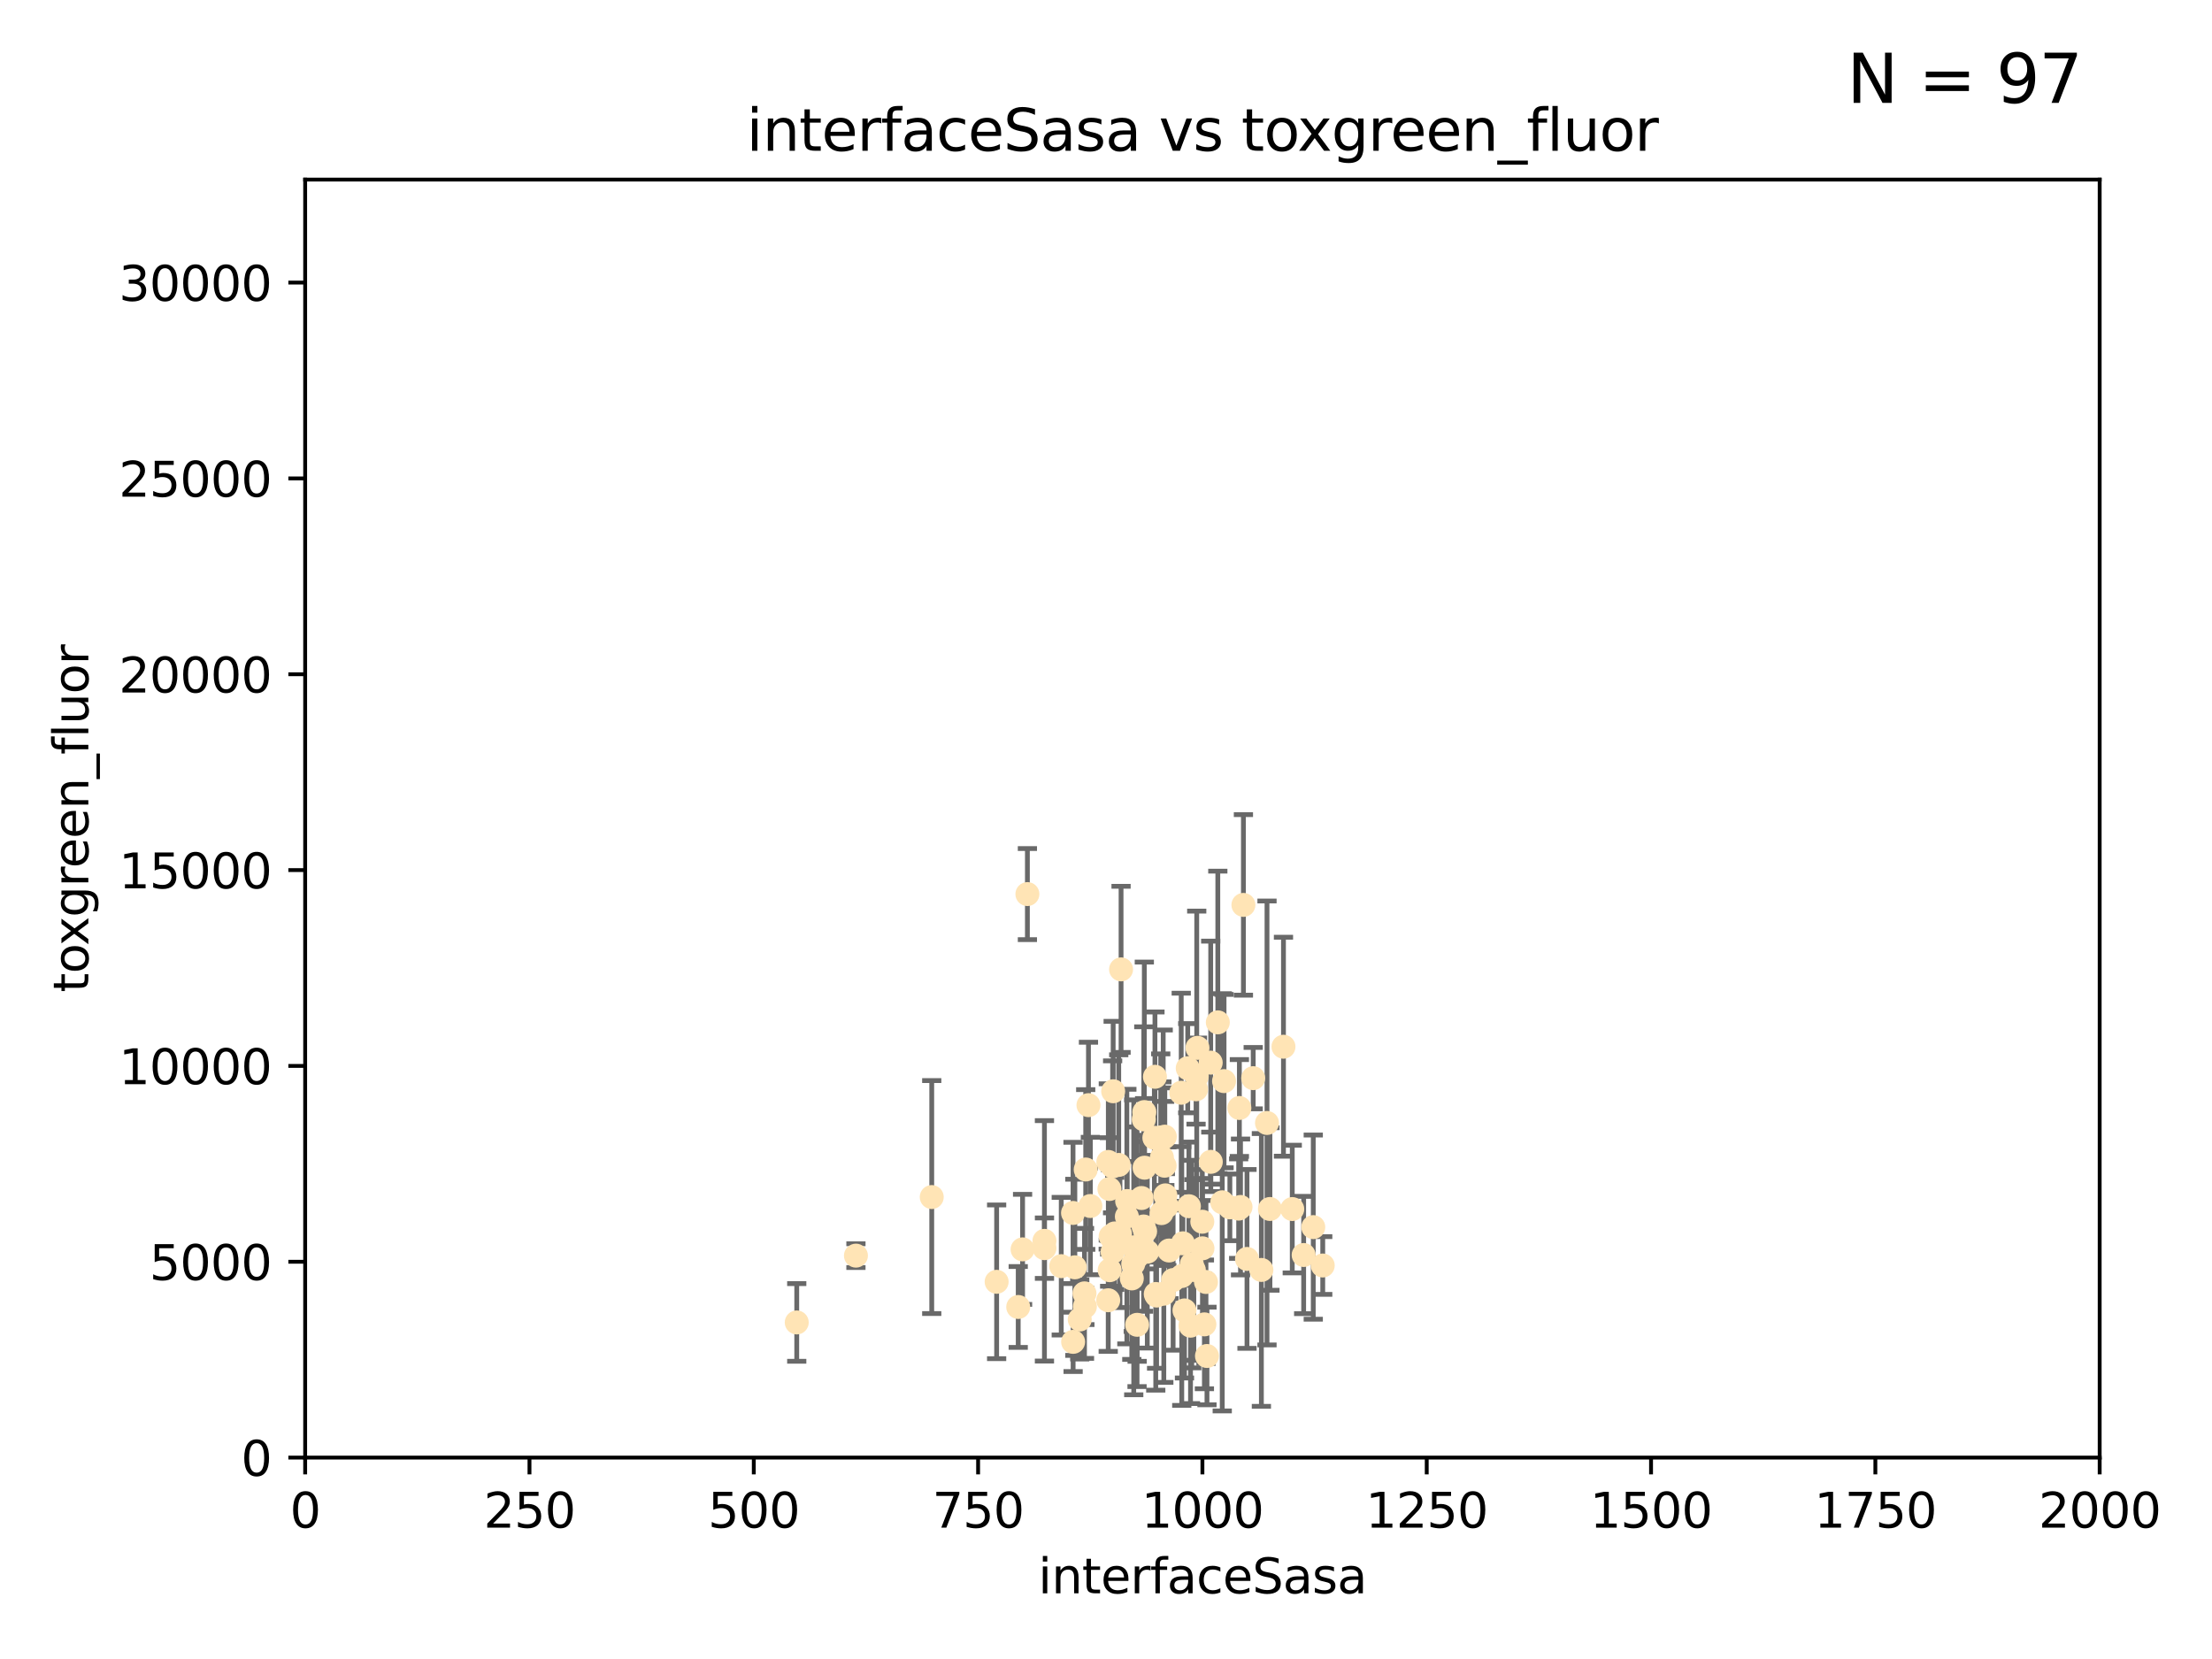 <?xml version="1.0" encoding="utf-8" standalone="no"?>
<!DOCTYPE svg PUBLIC "-//W3C//DTD SVG 1.1//EN"
  "http://www.w3.org/Graphics/SVG/1.1/DTD/svg11.dtd">
<svg xmlns:xlink="http://www.w3.org/1999/xlink" width="460.8pt" height="345.6pt" viewBox="0 0 460.8 345.6" xmlns="http://www.w3.org/2000/svg" version="1.1">
 <defs>
  <style type="text/css">*{stroke-linejoin: round; stroke-linecap: butt}</style>
 </defs>
 <g id="figure_1">
  <g id="patch_1">
   <path d="M 0 345.6 
L 460.8 345.6 
L 460.8 0 
L 0 0 
z
" style="fill: #ffffff"/>
  </g>
  <g id="axes_1">
   <g id="patch_2">
    <path d="M 63.571 303.64 
L 437.4 303.64 
L 437.4 37.411 
L 63.571 37.411 
z
" style="fill: #ffffff"/>
   </g>
   <g id="PathCollection_1">
    <defs>
     <path id="mc3a508532c" d="M 0 1.118 
C 0.297 1.118 0.581 1 0.791 0.791 
C 1 0.581 1.118 0.297 1.118 0 
C 1.118 -0.297 1 -0.581 0.791 -0.791 
C 0.581 -1 0.297 -1.118 0 -1.118 
C -0.297 -1.118 -0.581 -1 -0.791 -0.791 
C -1 -0.581 -1.118 -0.297 -1.118 0 
C -1.118 0.297 -1 0.581 -0.791 0.791 
C -0.581 1 -0.297 1.118 0 1.118 
z
" style="stroke: #ffe4b5"/>
    </defs>
    <g clip-path="url(#p92e6019d05)">
     <use xlink:href="#mc3a508532c" x="252.213" y="221.368" style="fill: #ffe4b5; stroke: #ffe4b5"/>
     <use xlink:href="#mc3a508532c" x="264.551" y="251.854" style="fill: #ffe4b5; stroke: #ffe4b5"/>
     <use xlink:href="#mc3a508532c" x="259.026" y="188.508" style="fill: #ffe4b5; stroke: #ffe4b5"/>
     <use xlink:href="#mc3a508532c" x="259.772" y="262.257" style="fill: #ffe4b5; stroke: #ffe4b5"/>
     <use xlink:href="#mc3a508532c" x="252.233" y="242.032" style="fill: #ffe4b5; stroke: #ffe4b5"/>
     <use xlink:href="#mc3a508532c" x="258.037" y="251.778" style="fill: #ffe4b5; stroke: #ffe4b5"/>
     <use xlink:href="#mc3a508532c" x="261.065" y="224.599" style="fill: #ffe4b5; stroke: #ffe4b5"/>
     <use xlink:href="#mc3a508532c" x="258.186" y="230.814" style="fill: #ffe4b5; stroke: #ffe4b5"/>
     <use xlink:href="#mc3a508532c" x="267.371" y="218.05" style="fill: #ffe4b5; stroke: #ffe4b5"/>
     <use xlink:href="#mc3a508532c" x="249.301" y="224.242" style="fill: #ffe4b5; stroke: #ffe4b5"/>
     <use xlink:href="#mc3a508532c" x="253.693" y="212.975" style="fill: #ffe4b5; stroke: #ffe4b5"/>
     <use xlink:href="#mc3a508532c" x="273.577" y="255.63" style="fill: #ffe4b5; stroke: #ffe4b5"/>
     <use xlink:href="#mc3a508532c" x="269.201" y="251.868" style="fill: #ffe4b5; stroke: #ffe4b5"/>
     <use xlink:href="#mc3a508532c" x="238.23" y="255.498" style="fill: #ffe4b5; stroke: #ffe4b5"/>
     <use xlink:href="#mc3a508532c" x="246.071" y="227.64" style="fill: #ffe4b5; stroke: #ffe4b5"/>
     <use xlink:href="#mc3a508532c" x="251.435" y="282.477" style="fill: #ffe4b5; stroke: #ffe4b5"/>
     <use xlink:href="#mc3a508532c" x="263.94" y="233.934" style="fill: #ffe4b5; stroke: #ffe4b5"/>
     <use xlink:href="#mc3a508532c" x="230.863" y="270.866" style="fill: #ffe4b5; stroke: #ffe4b5"/>
     <use xlink:href="#mc3a508532c" x="242.652" y="236.783" style="fill: #ffe4b5; stroke: #ffe4b5"/>
     <use xlink:href="#mc3a508532c" x="254.615" y="250.459" style="fill: #ffe4b5; stroke: #ffe4b5"/>
     <use xlink:href="#mc3a508532c" x="246.183" y="265.821" style="fill: #ffe4b5; stroke: #ffe4b5"/>
     <use xlink:href="#mc3a508532c" x="248.267" y="263.335" style="fill: #ffe4b5; stroke: #ffe4b5"/>
     <use xlink:href="#mc3a508532c" x="248.007" y="276.165" style="fill: #ffe4b5; stroke: #ffe4b5"/>
     <use xlink:href="#mc3a508532c" x="247.426" y="222.528" style="fill: #ffe4b5; stroke: #ffe4b5"/>
     <use xlink:href="#mc3a508532c" x="236.888" y="275.982" style="fill: #ffe4b5; stroke: #ffe4b5"/>
     <use xlink:href="#mc3a508532c" x="247.671" y="251.276" style="fill: #ffe4b5; stroke: #ffe4b5"/>
     <use xlink:href="#mc3a508532c" x="233.052" y="242.673" style="fill: #ffe4b5; stroke: #ffe4b5"/>
     <use xlink:href="#mc3a508532c" x="262.77" y="264.551" style="fill: #ffe4b5; stroke: #ffe4b5"/>
     <use xlink:href="#mc3a508532c" x="238.273" y="233.19" style="fill: #ffe4b5; stroke: #ffe4b5"/>
     <use xlink:href="#mc3a508532c" x="231.366" y="257.558" style="fill: #ffe4b5; stroke: #ffe4b5"/>
     <use xlink:href="#mc3a508532c" x="243.065" y="251.274" style="fill: #ffe4b5; stroke: #ffe4b5"/>
     <use xlink:href="#mc3a508532c" x="271.575" y="261.441" style="fill: #ffe4b5; stroke: #ffe4b5"/>
     <use xlink:href="#mc3a508532c" x="248.699" y="264.556" style="fill: #ffe4b5; stroke: #ffe4b5"/>
     <use xlink:href="#mc3a508532c" x="275.551" y="263.625" style="fill: #ffe4b5; stroke: #ffe4b5"/>
     <use xlink:href="#mc3a508532c" x="250.461" y="254.506" style="fill: #ffe4b5; stroke: #ffe4b5"/>
     <use xlink:href="#mc3a508532c" x="230.884" y="242.05" style="fill: #ffe4b5; stroke: #ffe4b5"/>
     <use xlink:href="#mc3a508532c" x="256.203" y="251.512" style="fill: #ffe4b5; stroke: #ffe4b5"/>
     <use xlink:href="#mc3a508532c" x="242.043" y="241.107" style="fill: #ffe4b5; stroke: #ffe4b5"/>
     <use xlink:href="#mc3a508532c" x="236.078" y="263.283" style="fill: #ffe4b5; stroke: #ffe4b5"/>
     <use xlink:href="#mc3a508532c" x="254.992" y="225.216" style="fill: #ffe4b5; stroke: #ffe4b5"/>
     <use xlink:href="#mc3a508532c" x="238.441" y="243.252" style="fill: #ffe4b5; stroke: #ffe4b5"/>
     <use xlink:href="#mc3a508532c" x="240.598" y="224.314" style="fill: #ffe4b5; stroke: #ffe4b5"/>
     <use xlink:href="#mc3a508532c" x="233.538" y="201.938" style="fill: #ffe4b5; stroke: #ffe4b5"/>
     <use xlink:href="#mc3a508532c" x="241.962" y="252.712" style="fill: #ffe4b5; stroke: #ffe4b5"/>
     <use xlink:href="#mc3a508532c" x="238.549" y="256.511" style="fill: #ffe4b5; stroke: #ffe4b5"/>
     <use xlink:href="#mc3a508532c" x="258.424" y="251.434" style="fill: #ffe4b5; stroke: #ffe4b5"/>
     <use xlink:href="#mc3a508532c" x="231.781" y="242.986" style="fill: #ffe4b5; stroke: #ffe4b5"/>
     <use xlink:href="#mc3a508532c" x="242.766" y="249.014" style="fill: #ffe4b5; stroke: #ffe4b5"/>
     <use xlink:href="#mc3a508532c" x="231.772" y="260.79" style="fill: #ffe4b5; stroke: #ffe4b5"/>
     <use xlink:href="#mc3a508532c" x="231.112" y="247.687" style="fill: #ffe4b5; stroke: #ffe4b5"/>
     <use xlink:href="#mc3a508532c" x="251.228" y="267.059" style="fill: #ffe4b5; stroke: #ffe4b5"/>
     <use xlink:href="#mc3a508532c" x="240.942" y="269.889" style="fill: #ffe4b5; stroke: #ffe4b5"/>
     <use xlink:href="#mc3a508532c" x="217.583" y="260.017" style="fill: #ffe4b5; stroke: #ffe4b5"/>
     <use xlink:href="#mc3a508532c" x="242.611" y="242.844" style="fill: #ffe4b5; stroke: #ffe4b5"/>
     <use xlink:href="#mc3a508532c" x="240.473" y="237.022" style="fill: #ffe4b5; stroke: #ffe4b5"/>
     <use xlink:href="#mc3a508532c" x="242.443" y="269.503" style="fill: #ffe4b5; stroke: #ffe4b5"/>
     <use xlink:href="#mc3a508532c" x="213.022" y="260.267" style="fill: #ffe4b5; stroke: #ffe4b5"/>
     <use xlink:href="#mc3a508532c" x="233.306" y="257.032" style="fill: #ffe4b5; stroke: #ffe4b5"/>
     <use xlink:href="#mc3a508532c" x="212.114" y="272.268" style="fill: #ffe4b5; stroke: #ffe4b5"/>
     <use xlink:href="#mc3a508532c" x="249.162" y="226.921" style="fill: #ffe4b5; stroke: #ffe4b5"/>
     <use xlink:href="#mc3a508532c" x="238.383" y="231.666" style="fill: #ffe4b5; stroke: #ffe4b5"/>
     <use xlink:href="#mc3a508532c" x="227.144" y="251.234" style="fill: #ffe4b5; stroke: #ffe4b5"/>
     <use xlink:href="#mc3a508532c" x="178.307" y="261.572" style="fill: #ffe4b5; stroke: #ffe4b5"/>
     <use xlink:href="#mc3a508532c" x="231.164" y="264.602" style="fill: #ffe4b5; stroke: #ffe4b5"/>
     <use xlink:href="#mc3a508532c" x="223.551" y="279.533" style="fill: #ffe4b5; stroke: #ffe4b5"/>
     <use xlink:href="#mc3a508532c" x="240.766" y="269.56" style="fill: #ffe4b5; stroke: #ffe4b5"/>
     <use xlink:href="#mc3a508532c" x="225.919" y="269.431" style="fill: #ffe4b5; stroke: #ffe4b5"/>
     <use xlink:href="#mc3a508532c" x="234.744" y="253.432" style="fill: #ffe4b5; stroke: #ffe4b5"/>
     <use xlink:href="#mc3a508532c" x="207.617" y="267.022" style="fill: #ffe4b5; stroke: #ffe4b5"/>
     <use xlink:href="#mc3a508532c" x="214.026" y="186.253" style="fill: #ffe4b5; stroke: #ffe4b5"/>
     <use xlink:href="#mc3a508532c" x="236.179" y="259.843" style="fill: #ffe4b5; stroke: #ffe4b5"/>
     <use xlink:href="#mc3a508532c" x="250.495" y="260.049" style="fill: #ffe4b5; stroke: #ffe4b5"/>
     <use xlink:href="#mc3a508532c" x="217.577" y="258.489" style="fill: #ffe4b5; stroke: #ffe4b5"/>
     <use xlink:href="#mc3a508532c" x="242.317" y="237.057" style="fill: #ffe4b5; stroke: #ffe4b5"/>
     <use xlink:href="#mc3a508532c" x="243.534" y="260.503" style="fill: #ffe4b5; stroke: #ffe4b5"/>
     <use xlink:href="#mc3a508532c" x="232.215" y="256.941" style="fill: #ffe4b5; stroke: #ffe4b5"/>
     <use xlink:href="#mc3a508532c" x="236.869" y="261.805" style="fill: #ffe4b5; stroke: #ffe4b5"/>
     <use xlink:href="#mc3a508532c" x="223.91" y="264.004" style="fill: #ffe4b5; stroke: #ffe4b5"/>
     <use xlink:href="#mc3a508532c" x="239.003" y="260.753" style="fill: #ffe4b5; stroke: #ffe4b5"/>
     <use xlink:href="#mc3a508532c" x="223.531" y="252.678" style="fill: #ffe4b5; stroke: #ffe4b5"/>
     <use xlink:href="#mc3a508532c" x="231.893" y="227.329" style="fill: #ffe4b5; stroke: #ffe4b5"/>
     <use xlink:href="#mc3a508532c" x="250.899" y="275.892" style="fill: #ffe4b5; stroke: #ffe4b5"/>
     <use xlink:href="#mc3a508532c" x="235.777" y="266.318" style="fill: #ffe4b5; stroke: #ffe4b5"/>
     <use xlink:href="#mc3a508532c" x="221.078" y="263.766" style="fill: #ffe4b5; stroke: #ffe4b5"/>
     <use xlink:href="#mc3a508532c" x="226.174" y="243.628" style="fill: #ffe4b5; stroke: #ffe4b5"/>
     <use xlink:href="#mc3a508532c" x="244.381" y="266.659" style="fill: #ffe4b5; stroke: #ffe4b5"/>
     <use xlink:href="#mc3a508532c" x="246.749" y="272.984" style="fill: #ffe4b5; stroke: #ffe4b5"/>
     <use xlink:href="#mc3a508532c" x="249.452" y="218.283" style="fill: #ffe4b5; stroke: #ffe4b5"/>
     <use xlink:href="#mc3a508532c" x="234.804" y="250.194" style="fill: #ffe4b5; stroke: #ffe4b5"/>
     <use xlink:href="#mc3a508532c" x="237.807" y="249.569" style="fill: #ffe4b5; stroke: #ffe4b5"/>
     <use xlink:href="#mc3a508532c" x="224.929" y="274.872" style="fill: #ffe4b5; stroke: #ffe4b5"/>
     <use xlink:href="#mc3a508532c" x="246.426" y="259.002" style="fill: #ffe4b5; stroke: #ffe4b5"/>
     <use xlink:href="#mc3a508532c" x="165.976" y="275.488" style="fill: #ffe4b5; stroke: #ffe4b5"/>
     <use xlink:href="#mc3a508532c" x="241.802" y="236.948" style="fill: #ffe4b5; stroke: #ffe4b5"/>
     <use xlink:href="#mc3a508532c" x="226.747" y="230.223" style="fill: #ffe4b5; stroke: #ffe4b5"/>
     <use xlink:href="#mc3a508532c" x="194.099" y="249.369" style="fill: #ffe4b5; stroke: #ffe4b5"/>
     <use xlink:href="#mc3a508532c" x="226.002" y="272.175" style="fill: #ffe4b5; stroke: #ffe4b5"/>
    </g>
   </g>
   <g id="matplotlib.axis_1">
    <g id="xtick_1">
     <g id="line2d_1">
      <defs>
       <path id="m5e0c349603" d="M 0 0 
L 0 3.5 
" style="stroke: #000000; stroke-width: 0.8"/>
      </defs>
      <g>
       <use xlink:href="#m5e0c349603" x="63.571" y="303.64" style="stroke: #000000; stroke-width: 0.8"/>
      </g>
     </g>
     <g id="text_1">
      <!-- 0 -->
      <g transform="translate(60.39 318.238)scale(0.1 -0.1)">
       <defs>
        <path id="DejaVuSans-30" d="M 2034 4250 
Q 1547 4250 1301 3770 
Q 1056 3291 1056 2328 
Q 1056 1369 1301 889 
Q 1547 409 2034 409 
Q 2525 409 2770 889 
Q 3016 1369 3016 2328 
Q 3016 3291 2770 3770 
Q 2525 4250 2034 4250 
z
M 2034 4750 
Q 2819 4750 3233 4129 
Q 3647 3509 3647 2328 
Q 3647 1150 3233 529 
Q 2819 -91 2034 -91 
Q 1250 -91 836 529 
Q 422 1150 422 2328 
Q 422 3509 836 4129 
Q 1250 4750 2034 4750 
z
" transform="scale(0.016)"/>
       </defs>
       <use xlink:href="#DejaVuSans-30"/>
      </g>
     </g>
    </g>
    <g id="xtick_2">
     <g id="line2d_2">
      <g>
       <use xlink:href="#m5e0c349603" x="110.3" y="303.64" style="stroke: #000000; stroke-width: 0.8"/>
      </g>
     </g>
     <g id="text_2">
      <!-- 250 -->
      <g transform="translate(100.756 318.238)scale(0.1 -0.1)">
       <defs>
        <path id="DejaVuSans-32" d="M 1228 531 
L 3431 531 
L 3431 0 
L 469 0 
L 469 531 
Q 828 903 1448 1529 
Q 2069 2156 2228 2338 
Q 2531 2678 2651 2914 
Q 2772 3150 2772 3378 
Q 2772 3750 2511 3984 
Q 2250 4219 1831 4219 
Q 1534 4219 1204 4116 
Q 875 4013 500 3803 
L 500 4441 
Q 881 4594 1212 4672 
Q 1544 4750 1819 4750 
Q 2544 4750 2975 4387 
Q 3406 4025 3406 3419 
Q 3406 3131 3298 2873 
Q 3191 2616 2906 2266 
Q 2828 2175 2409 1742 
Q 1991 1309 1228 531 
z
" transform="scale(0.016)"/>
        <path id="DejaVuSans-35" d="M 691 4666 
L 3169 4666 
L 3169 4134 
L 1269 4134 
L 1269 2991 
Q 1406 3038 1543 3061 
Q 1681 3084 1819 3084 
Q 2600 3084 3056 2656 
Q 3513 2228 3513 1497 
Q 3513 744 3044 326 
Q 2575 -91 1722 -91 
Q 1428 -91 1123 -41 
Q 819 9 494 109 
L 494 744 
Q 775 591 1075 516 
Q 1375 441 1709 441 
Q 2250 441 2565 725 
Q 2881 1009 2881 1497 
Q 2881 1984 2565 2268 
Q 2250 2553 1709 2553 
Q 1456 2553 1204 2497 
Q 953 2441 691 2322 
L 691 4666 
z
" transform="scale(0.016)"/>
       </defs>
       <use xlink:href="#DejaVuSans-32"/>
       <use xlink:href="#DejaVuSans-35" x="63.623"/>
       <use xlink:href="#DejaVuSans-30" x="127.246"/>
      </g>
     </g>
    </g>
    <g id="xtick_3">
     <g id="line2d_3">
      <g>
       <use xlink:href="#m5e0c349603" x="157.028" y="303.64" style="stroke: #000000; stroke-width: 0.8"/>
      </g>
     </g>
     <g id="text_3">
      <!-- 500 -->
      <g transform="translate(147.485 318.238)scale(0.1 -0.1)">
       <use xlink:href="#DejaVuSans-35"/>
       <use xlink:href="#DejaVuSans-30" x="63.623"/>
       <use xlink:href="#DejaVuSans-30" x="127.246"/>
      </g>
     </g>
    </g>
    <g id="xtick_4">
     <g id="line2d_4">
      <g>
       <use xlink:href="#m5e0c349603" x="203.757" y="303.64" style="stroke: #000000; stroke-width: 0.8"/>
      </g>
     </g>
     <g id="text_4">
      <!-- 750 -->
      <g transform="translate(194.213 318.238)scale(0.1 -0.1)">
       <defs>
        <path id="DejaVuSans-37" d="M 525 4666 
L 3525 4666 
L 3525 4397 
L 1831 0 
L 1172 0 
L 2766 4134 
L 525 4134 
L 525 4666 
z
" transform="scale(0.016)"/>
       </defs>
       <use xlink:href="#DejaVuSans-37"/>
       <use xlink:href="#DejaVuSans-35" x="63.623"/>
       <use xlink:href="#DejaVuSans-30" x="127.246"/>
      </g>
     </g>
    </g>
    <g id="xtick_5">
     <g id="line2d_5">
      <g>
       <use xlink:href="#m5e0c349603" x="250.486" y="303.64" style="stroke: #000000; stroke-width: 0.8"/>
      </g>
     </g>
     <g id="text_5">
      <!-- 1000 -->
      <g transform="translate(237.761 318.238)scale(0.1 -0.1)">
       <defs>
        <path id="DejaVuSans-31" d="M 794 531 
L 1825 531 
L 1825 4091 
L 703 3866 
L 703 4441 
L 1819 4666 
L 2450 4666 
L 2450 531 
L 3481 531 
L 3481 0 
L 794 0 
L 794 531 
z
" transform="scale(0.016)"/>
       </defs>
       <use xlink:href="#DejaVuSans-31"/>
       <use xlink:href="#DejaVuSans-30" x="63.623"/>
       <use xlink:href="#DejaVuSans-30" x="127.246"/>
       <use xlink:href="#DejaVuSans-30" x="190.869"/>
      </g>
     </g>
    </g>
    <g id="xtick_6">
     <g id="line2d_6">
      <g>
       <use xlink:href="#m5e0c349603" x="297.214" y="303.64" style="stroke: #000000; stroke-width: 0.8"/>
      </g>
     </g>
     <g id="text_6">
      <!-- 1250 -->
      <g transform="translate(284.489 318.238)scale(0.1 -0.1)">
       <use xlink:href="#DejaVuSans-31"/>
       <use xlink:href="#DejaVuSans-32" x="63.623"/>
       <use xlink:href="#DejaVuSans-35" x="127.246"/>
       <use xlink:href="#DejaVuSans-30" x="190.869"/>
      </g>
     </g>
    </g>
    <g id="xtick_7">
     <g id="line2d_7">
      <g>
       <use xlink:href="#m5e0c349603" x="343.943" y="303.64" style="stroke: #000000; stroke-width: 0.8"/>
      </g>
     </g>
     <g id="text_7">
      <!-- 1500 -->
      <g transform="translate(331.218 318.238)scale(0.1 -0.1)">
       <use xlink:href="#DejaVuSans-31"/>
       <use xlink:href="#DejaVuSans-35" x="63.623"/>
       <use xlink:href="#DejaVuSans-30" x="127.246"/>
       <use xlink:href="#DejaVuSans-30" x="190.869"/>
      </g>
     </g>
    </g>
    <g id="xtick_8">
     <g id="line2d_8">
      <g>
       <use xlink:href="#m5e0c349603" x="390.671" y="303.64" style="stroke: #000000; stroke-width: 0.8"/>
      </g>
     </g>
     <g id="text_8">
      <!-- 1750 -->
      <g transform="translate(377.946 318.238)scale(0.1 -0.1)">
       <use xlink:href="#DejaVuSans-31"/>
       <use xlink:href="#DejaVuSans-37" x="63.623"/>
       <use xlink:href="#DejaVuSans-35" x="127.246"/>
       <use xlink:href="#DejaVuSans-30" x="190.869"/>
      </g>
     </g>
    </g>
    <g id="xtick_9">
     <g id="line2d_9">
      <g>
       <use xlink:href="#m5e0c349603" x="437.4" y="303.64" style="stroke: #000000; stroke-width: 0.8"/>
      </g>
     </g>
     <g id="text_9">
      <!-- 2000 -->
      <g transform="translate(424.675 318.238)scale(0.1 -0.1)">
       <use xlink:href="#DejaVuSans-32"/>
       <use xlink:href="#DejaVuSans-30" x="63.623"/>
       <use xlink:href="#DejaVuSans-30" x="127.246"/>
       <use xlink:href="#DejaVuSans-30" x="190.869"/>
      </g>
     </g>
    </g>
    <g id="text_10">
     <!-- interfaceSasa -->
     <g transform="translate(216.279 331.917)scale(0.1 -0.1)">
      <defs>
       <path id="DejaVuSans-69" d="M 603 3500 
L 1178 3500 
L 1178 0 
L 603 0 
L 603 3500 
z
M 603 4863 
L 1178 4863 
L 1178 4134 
L 603 4134 
L 603 4863 
z
" transform="scale(0.016)"/>
       <path id="DejaVuSans-6e" d="M 3513 2113 
L 3513 0 
L 2938 0 
L 2938 2094 
Q 2938 2591 2744 2837 
Q 2550 3084 2163 3084 
Q 1697 3084 1428 2787 
Q 1159 2491 1159 1978 
L 1159 0 
L 581 0 
L 581 3500 
L 1159 3500 
L 1159 2956 
Q 1366 3272 1645 3428 
Q 1925 3584 2291 3584 
Q 2894 3584 3203 3211 
Q 3513 2838 3513 2113 
z
" transform="scale(0.016)"/>
       <path id="DejaVuSans-74" d="M 1172 4494 
L 1172 3500 
L 2356 3500 
L 2356 3053 
L 1172 3053 
L 1172 1153 
Q 1172 725 1289 603 
Q 1406 481 1766 481 
L 2356 481 
L 2356 0 
L 1766 0 
Q 1100 0 847 248 
Q 594 497 594 1153 
L 594 3053 
L 172 3053 
L 172 3500 
L 594 3500 
L 594 4494 
L 1172 4494 
z
" transform="scale(0.016)"/>
       <path id="DejaVuSans-65" d="M 3597 1894 
L 3597 1613 
L 953 1613 
Q 991 1019 1311 708 
Q 1631 397 2203 397 
Q 2534 397 2845 478 
Q 3156 559 3463 722 
L 3463 178 
Q 3153 47 2828 -22 
Q 2503 -91 2169 -91 
Q 1331 -91 842 396 
Q 353 884 353 1716 
Q 353 2575 817 3079 
Q 1281 3584 2069 3584 
Q 2775 3584 3186 3129 
Q 3597 2675 3597 1894 
z
M 3022 2063 
Q 3016 2534 2758 2815 
Q 2500 3097 2075 3097 
Q 1594 3097 1305 2825 
Q 1016 2553 972 2059 
L 3022 2063 
z
" transform="scale(0.016)"/>
       <path id="DejaVuSans-72" d="M 2631 2963 
Q 2534 3019 2420 3045 
Q 2306 3072 2169 3072 
Q 1681 3072 1420 2755 
Q 1159 2438 1159 1844 
L 1159 0 
L 581 0 
L 581 3500 
L 1159 3500 
L 1159 2956 
Q 1341 3275 1631 3429 
Q 1922 3584 2338 3584 
Q 2397 3584 2469 3576 
Q 2541 3569 2628 3553 
L 2631 2963 
z
" transform="scale(0.016)"/>
       <path id="DejaVuSans-66" d="M 2375 4863 
L 2375 4384 
L 1825 4384 
Q 1516 4384 1395 4259 
Q 1275 4134 1275 3809 
L 1275 3500 
L 2222 3500 
L 2222 3053 
L 1275 3053 
L 1275 0 
L 697 0 
L 697 3053 
L 147 3053 
L 147 3500 
L 697 3500 
L 697 3744 
Q 697 4328 969 4595 
Q 1241 4863 1831 4863 
L 2375 4863 
z
" transform="scale(0.016)"/>
       <path id="DejaVuSans-61" d="M 2194 1759 
Q 1497 1759 1228 1600 
Q 959 1441 959 1056 
Q 959 750 1161 570 
Q 1363 391 1709 391 
Q 2188 391 2477 730 
Q 2766 1069 2766 1631 
L 2766 1759 
L 2194 1759 
z
M 3341 1997 
L 3341 0 
L 2766 0 
L 2766 531 
Q 2569 213 2275 61 
Q 1981 -91 1556 -91 
Q 1019 -91 701 211 
Q 384 513 384 1019 
Q 384 1609 779 1909 
Q 1175 2209 1959 2209 
L 2766 2209 
L 2766 2266 
Q 2766 2663 2505 2880 
Q 2244 3097 1772 3097 
Q 1472 3097 1187 3025 
Q 903 2953 641 2809 
L 641 3341 
Q 956 3463 1253 3523 
Q 1550 3584 1831 3584 
Q 2591 3584 2966 3190 
Q 3341 2797 3341 1997 
z
" transform="scale(0.016)"/>
       <path id="DejaVuSans-63" d="M 3122 3366 
L 3122 2828 
Q 2878 2963 2633 3030 
Q 2388 3097 2138 3097 
Q 1578 3097 1268 2742 
Q 959 2388 959 1747 
Q 959 1106 1268 751 
Q 1578 397 2138 397 
Q 2388 397 2633 464 
Q 2878 531 3122 666 
L 3122 134 
Q 2881 22 2623 -34 
Q 2366 -91 2075 -91 
Q 1284 -91 818 406 
Q 353 903 353 1747 
Q 353 2603 823 3093 
Q 1294 3584 2113 3584 
Q 2378 3584 2631 3529 
Q 2884 3475 3122 3366 
z
" transform="scale(0.016)"/>
       <path id="DejaVuSans-53" d="M 3425 4513 
L 3425 3897 
Q 3066 4069 2747 4153 
Q 2428 4238 2131 4238 
Q 1616 4238 1336 4038 
Q 1056 3838 1056 3469 
Q 1056 3159 1242 3001 
Q 1428 2844 1947 2747 
L 2328 2669 
Q 3034 2534 3370 2195 
Q 3706 1856 3706 1288 
Q 3706 609 3251 259 
Q 2797 -91 1919 -91 
Q 1588 -91 1214 -16 
Q 841 59 441 206 
L 441 856 
Q 825 641 1194 531 
Q 1563 422 1919 422 
Q 2459 422 2753 634 
Q 3047 847 3047 1241 
Q 3047 1584 2836 1778 
Q 2625 1972 2144 2069 
L 1759 2144 
Q 1053 2284 737 2584 
Q 422 2884 422 3419 
Q 422 4038 858 4394 
Q 1294 4750 2059 4750 
Q 2388 4750 2728 4690 
Q 3069 4631 3425 4513 
z
" transform="scale(0.016)"/>
       <path id="DejaVuSans-73" d="M 2834 3397 
L 2834 2853 
Q 2591 2978 2328 3040 
Q 2066 3103 1784 3103 
Q 1356 3103 1142 2972 
Q 928 2841 928 2578 
Q 928 2378 1081 2264 
Q 1234 2150 1697 2047 
L 1894 2003 
Q 2506 1872 2764 1633 
Q 3022 1394 3022 966 
Q 3022 478 2636 193 
Q 2250 -91 1575 -91 
Q 1294 -91 989 -36 
Q 684 19 347 128 
L 347 722 
Q 666 556 975 473 
Q 1284 391 1588 391 
Q 1994 391 2212 530 
Q 2431 669 2431 922 
Q 2431 1156 2273 1281 
Q 2116 1406 1581 1522 
L 1381 1569 
Q 847 1681 609 1914 
Q 372 2147 372 2553 
Q 372 3047 722 3315 
Q 1072 3584 1716 3584 
Q 2034 3584 2315 3537 
Q 2597 3491 2834 3397 
z
" transform="scale(0.016)"/>
      </defs>
      <use xlink:href="#DejaVuSans-69"/>
      <use xlink:href="#DejaVuSans-6e" x="27.783"/>
      <use xlink:href="#DejaVuSans-74" x="91.162"/>
      <use xlink:href="#DejaVuSans-65" x="130.371"/>
      <use xlink:href="#DejaVuSans-72" x="191.895"/>
      <use xlink:href="#DejaVuSans-66" x="233.008"/>
      <use xlink:href="#DejaVuSans-61" x="268.213"/>
      <use xlink:href="#DejaVuSans-63" x="329.492"/>
      <use xlink:href="#DejaVuSans-65" x="384.473"/>
      <use xlink:href="#DejaVuSans-53" x="445.996"/>
      <use xlink:href="#DejaVuSans-61" x="509.473"/>
      <use xlink:href="#DejaVuSans-73" x="570.752"/>
      <use xlink:href="#DejaVuSans-61" x="622.852"/>
     </g>
    </g>
   </g>
   <g id="matplotlib.axis_2">
    <g id="ytick_1">
     <g id="line2d_10">
      <defs>
       <path id="m4fcdb55b07" d="M 0 0 
L -3.5 0 
" style="stroke: #000000; stroke-width: 0.8"/>
      </defs>
      <g>
       <use xlink:href="#m4fcdb55b07" x="63.571" y="303.64" style="stroke: #000000; stroke-width: 0.8"/>
      </g>
     </g>
     <g id="text_11">
      <!-- 0 -->
      <g transform="translate(50.209 307.439)scale(0.1 -0.1)">
       <use xlink:href="#DejaVuSans-30"/>
      </g>
     </g>
    </g>
    <g id="ytick_2">
     <g id="line2d_11">
      <g>
       <use xlink:href="#m4fcdb55b07" x="63.571" y="262.845" style="stroke: #000000; stroke-width: 0.8"/>
      </g>
     </g>
     <g id="text_12">
      <!-- 5000 -->
      <g transform="translate(31.121 266.644)scale(0.1 -0.1)">
       <use xlink:href="#DejaVuSans-35"/>
       <use xlink:href="#DejaVuSans-30" x="63.623"/>
       <use xlink:href="#DejaVuSans-30" x="127.246"/>
       <use xlink:href="#DejaVuSans-30" x="190.869"/>
      </g>
     </g>
    </g>
    <g id="ytick_3">
     <g id="line2d_12">
      <g>
       <use xlink:href="#m4fcdb55b07" x="63.571" y="222.05" style="stroke: #000000; stroke-width: 0.8"/>
      </g>
     </g>
     <g id="text_13">
      <!-- 10000 -->
      <g transform="translate(24.759 225.849)scale(0.1 -0.1)">
       <use xlink:href="#DejaVuSans-31"/>
       <use xlink:href="#DejaVuSans-30" x="63.623"/>
       <use xlink:href="#DejaVuSans-30" x="127.246"/>
       <use xlink:href="#DejaVuSans-30" x="190.869"/>
       <use xlink:href="#DejaVuSans-30" x="254.492"/>
      </g>
     </g>
    </g>
    <g id="ytick_4">
     <g id="line2d_13">
      <g>
       <use xlink:href="#m4fcdb55b07" x="63.571" y="181.255" style="stroke: #000000; stroke-width: 0.8"/>
      </g>
     </g>
     <g id="text_14">
      <!-- 15000 -->
      <g transform="translate(24.759 185.054)scale(0.1 -0.1)">
       <use xlink:href="#DejaVuSans-31"/>
       <use xlink:href="#DejaVuSans-35" x="63.623"/>
       <use xlink:href="#DejaVuSans-30" x="127.246"/>
       <use xlink:href="#DejaVuSans-30" x="190.869"/>
       <use xlink:href="#DejaVuSans-30" x="254.492"/>
      </g>
     </g>
    </g>
    <g id="ytick_5">
     <g id="line2d_14">
      <g>
       <use xlink:href="#m4fcdb55b07" x="63.571" y="140.459" style="stroke: #000000; stroke-width: 0.8"/>
      </g>
     </g>
     <g id="text_15">
      <!-- 20000 -->
      <g transform="translate(24.759 144.259)scale(0.1 -0.1)">
       <use xlink:href="#DejaVuSans-32"/>
       <use xlink:href="#DejaVuSans-30" x="63.623"/>
       <use xlink:href="#DejaVuSans-30" x="127.246"/>
       <use xlink:href="#DejaVuSans-30" x="190.869"/>
       <use xlink:href="#DejaVuSans-30" x="254.492"/>
      </g>
     </g>
    </g>
    <g id="ytick_6">
     <g id="line2d_15">
      <g>
       <use xlink:href="#m4fcdb55b07" x="63.571" y="99.664" style="stroke: #000000; stroke-width: 0.8"/>
      </g>
     </g>
     <g id="text_16">
      <!-- 25000 -->
      <g transform="translate(24.759 103.464)scale(0.1 -0.1)">
       <use xlink:href="#DejaVuSans-32"/>
       <use xlink:href="#DejaVuSans-35" x="63.623"/>
       <use xlink:href="#DejaVuSans-30" x="127.246"/>
       <use xlink:href="#DejaVuSans-30" x="190.869"/>
       <use xlink:href="#DejaVuSans-30" x="254.492"/>
      </g>
     </g>
    </g>
    <g id="ytick_7">
     <g id="line2d_16">
      <g>
       <use xlink:href="#m4fcdb55b07" x="63.571" y="58.869" style="stroke: #000000; stroke-width: 0.8"/>
      </g>
     </g>
     <g id="text_17">
      <!-- 30000 -->
      <g transform="translate(24.759 62.668)scale(0.1 -0.1)">
       <defs>
        <path id="DejaVuSans-33" d="M 2597 2516 
Q 3050 2419 3304 2112 
Q 3559 1806 3559 1356 
Q 3559 666 3084 287 
Q 2609 -91 1734 -91 
Q 1441 -91 1130 -33 
Q 819 25 488 141 
L 488 750 
Q 750 597 1062 519 
Q 1375 441 1716 441 
Q 2309 441 2620 675 
Q 2931 909 2931 1356 
Q 2931 1769 2642 2001 
Q 2353 2234 1838 2234 
L 1294 2234 
L 1294 2753 
L 1863 2753 
Q 2328 2753 2575 2939 
Q 2822 3125 2822 3475 
Q 2822 3834 2567 4026 
Q 2313 4219 1838 4219 
Q 1578 4219 1281 4162 
Q 984 4106 628 3988 
L 628 4550 
Q 988 4650 1302 4700 
Q 1616 4750 1894 4750 
Q 2613 4750 3031 4423 
Q 3450 4097 3450 3541 
Q 3450 3153 3228 2886 
Q 3006 2619 2597 2516 
z
" transform="scale(0.016)"/>
       </defs>
       <use xlink:href="#DejaVuSans-33"/>
       <use xlink:href="#DejaVuSans-30" x="63.623"/>
       <use xlink:href="#DejaVuSans-30" x="127.246"/>
       <use xlink:href="#DejaVuSans-30" x="190.869"/>
       <use xlink:href="#DejaVuSans-30" x="254.492"/>
      </g>
     </g>
    </g>
    <g id="text_18">
     <!-- toxgreen_fluor -->
     <g transform="translate(18.401 206.72)rotate(-90)scale(0.1 -0.1)">
      <defs>
       <path id="DejaVuSans-6f" d="M 1959 3097 
Q 1497 3097 1228 2736 
Q 959 2375 959 1747 
Q 959 1119 1226 758 
Q 1494 397 1959 397 
Q 2419 397 2687 759 
Q 2956 1122 2956 1747 
Q 2956 2369 2687 2733 
Q 2419 3097 1959 3097 
z
M 1959 3584 
Q 2709 3584 3137 3096 
Q 3566 2609 3566 1747 
Q 3566 888 3137 398 
Q 2709 -91 1959 -91 
Q 1206 -91 779 398 
Q 353 888 353 1747 
Q 353 2609 779 3096 
Q 1206 3584 1959 3584 
z
" transform="scale(0.016)"/>
       <path id="DejaVuSans-78" d="M 3513 3500 
L 2247 1797 
L 3578 0 
L 2900 0 
L 1881 1375 
L 863 0 
L 184 0 
L 1544 1831 
L 300 3500 
L 978 3500 
L 1906 2253 
L 2834 3500 
L 3513 3500 
z
" transform="scale(0.016)"/>
       <path id="DejaVuSans-67" d="M 2906 1791 
Q 2906 2416 2648 2759 
Q 2391 3103 1925 3103 
Q 1463 3103 1205 2759 
Q 947 2416 947 1791 
Q 947 1169 1205 825 
Q 1463 481 1925 481 
Q 2391 481 2648 825 
Q 2906 1169 2906 1791 
z
M 3481 434 
Q 3481 -459 3084 -895 
Q 2688 -1331 1869 -1331 
Q 1566 -1331 1297 -1286 
Q 1028 -1241 775 -1147 
L 775 -588 
Q 1028 -725 1275 -790 
Q 1522 -856 1778 -856 
Q 2344 -856 2625 -561 
Q 2906 -266 2906 331 
L 2906 616 
Q 2728 306 2450 153 
Q 2172 0 1784 0 
Q 1141 0 747 490 
Q 353 981 353 1791 
Q 353 2603 747 3093 
Q 1141 3584 1784 3584 
Q 2172 3584 2450 3431 
Q 2728 3278 2906 2969 
L 2906 3500 
L 3481 3500 
L 3481 434 
z
" transform="scale(0.016)"/>
       <path id="DejaVuSans-5f" d="M 3263 -1063 
L 3263 -1509 
L -63 -1509 
L -63 -1063 
L 3263 -1063 
z
" transform="scale(0.016)"/>
       <path id="DejaVuSans-6c" d="M 603 4863 
L 1178 4863 
L 1178 0 
L 603 0 
L 603 4863 
z
" transform="scale(0.016)"/>
       <path id="DejaVuSans-75" d="M 544 1381 
L 544 3500 
L 1119 3500 
L 1119 1403 
Q 1119 906 1312 657 
Q 1506 409 1894 409 
Q 2359 409 2629 706 
Q 2900 1003 2900 1516 
L 2900 3500 
L 3475 3500 
L 3475 0 
L 2900 0 
L 2900 538 
Q 2691 219 2414 64 
Q 2138 -91 1772 -91 
Q 1169 -91 856 284 
Q 544 659 544 1381 
z
M 1991 3584 
L 1991 3584 
z
" transform="scale(0.016)"/>
      </defs>
      <use xlink:href="#DejaVuSans-74"/>
      <use xlink:href="#DejaVuSans-6f" x="39.209"/>
      <use xlink:href="#DejaVuSans-78" x="97.266"/>
      <use xlink:href="#DejaVuSans-67" x="156.445"/>
      <use xlink:href="#DejaVuSans-72" x="219.922"/>
      <use xlink:href="#DejaVuSans-65" x="258.785"/>
      <use xlink:href="#DejaVuSans-65" x="320.309"/>
      <use xlink:href="#DejaVuSans-6e" x="381.832"/>
      <use xlink:href="#DejaVuSans-5f" x="445.211"/>
      <use xlink:href="#DejaVuSans-66" x="495.211"/>
      <use xlink:href="#DejaVuSans-6c" x="530.416"/>
      <use xlink:href="#DejaVuSans-75" x="558.199"/>
      <use xlink:href="#DejaVuSans-6f" x="621.578"/>
      <use xlink:href="#DejaVuSans-72" x="682.76"/>
     </g>
    </g>
   </g>
   <g id="LineCollection_1">
    <path d="M 252.213 246.682 
L 252.213 196.054 
" clip-path="url(#p92e6019d05)" style="fill: none; stroke: #696969"/>
    <path d="M 264.551 268.779 
L 264.551 234.928 
" clip-path="url(#p92e6019d05)" style="fill: none; stroke: #696969"/>
    <path d="M 259.026 207.309 
L 259.026 169.706 
" clip-path="url(#p92e6019d05)" style="fill: none; stroke: #696969"/>
    <path d="M 259.772 280.889 
L 259.772 243.625 
" clip-path="url(#p92e6019d05)" style="fill: none; stroke: #696969"/>
    <path d="M 252.233 248.223 
L 252.233 235.841 
" clip-path="url(#p92e6019d05)" style="fill: none; stroke: #696969"/>
    <path d="M 258.037 262.141 
L 258.037 241.414 
" clip-path="url(#p92e6019d05)" style="fill: none; stroke: #696969"/>
    <path d="M 261.065 230.991 
L 261.065 218.207 
" clip-path="url(#p92e6019d05)" style="fill: none; stroke: #696969"/>
    <path d="M 258.186 240.901 
L 258.186 220.728 
" clip-path="url(#p92e6019d05)" style="fill: none; stroke: #696969"/>
    <path d="M 267.371 240.855 
L 267.371 195.246 
" clip-path="url(#p92e6019d05)" style="fill: none; stroke: #696969"/>
    <path d="M 249.301 258.681 
L 249.301 189.802 
" clip-path="url(#p92e6019d05)" style="fill: none; stroke: #696969"/>
    <path d="M 253.693 244.478 
L 253.693 181.472 
" clip-path="url(#p92e6019d05)" style="fill: none; stroke: #696969"/>
    <path d="M 273.577 274.813 
L 273.577 236.447 
" clip-path="url(#p92e6019d05)" style="fill: none; stroke: #696969"/>
    <path d="M 269.201 265.165 
L 269.201 238.57 
" clip-path="url(#p92e6019d05)" style="fill: none; stroke: #696969"/>
    <path d="M 238.23 273.164 
L 238.23 237.833 
" clip-path="url(#p92e6019d05)" style="fill: none; stroke: #696969"/>
    <path d="M 246.071 248.377 
L 246.071 206.903 
" clip-path="url(#p92e6019d05)" style="fill: none; stroke: #696969"/>
    <path d="M 251.435 292.648 
L 251.435 272.307 
" clip-path="url(#p92e6019d05)" style="fill: none; stroke: #696969"/>
    <path d="M 263.94 280.171 
L 263.94 187.696 
" clip-path="url(#p92e6019d05)" style="fill: none; stroke: #696969"/>
    <path d="M 230.863 281.514 
L 230.863 260.217 
" clip-path="url(#p92e6019d05)" style="fill: none; stroke: #696969"/>
    <path d="M 242.652 246.947 
L 242.652 226.619 
" clip-path="url(#p92e6019d05)" style="fill: none; stroke: #696969"/>
    <path d="M 254.615 293.923 
L 254.615 206.996 
" clip-path="url(#p92e6019d05)" style="fill: none; stroke: #696969"/>
    <path d="M 246.183 292.77 
L 246.183 238.871 
" clip-path="url(#p92e6019d05)" style="fill: none; stroke: #696969"/>
    <path d="M 248.267 284.953 
L 248.267 241.717 
" clip-path="url(#p92e6019d05)" style="fill: none; stroke: #696969"/>
    <path d="M 248.007 292.389 
L 248.007 259.942 
" clip-path="url(#p92e6019d05)" style="fill: none; stroke: #696969"/>
    <path d="M 247.426 231.822 
L 247.426 213.234 
" clip-path="url(#p92e6019d05)" style="fill: none; stroke: #696969"/>
    <path d="M 236.888 283.589 
L 236.888 268.375 
" clip-path="url(#p92e6019d05)" style="fill: none; stroke: #696969"/>
    <path d="M 247.671 264.632 
L 247.671 237.92 
" clip-path="url(#p92e6019d05)" style="fill: none; stroke: #696969"/>
    <path d="M 233.052 265.613 
L 233.052 219.734 
" clip-path="url(#p92e6019d05)" style="fill: none; stroke: #696969"/>
    <path d="M 262.77 292.964 
L 262.77 236.138 
" clip-path="url(#p92e6019d05)" style="fill: none; stroke: #696969"/>
    <path d="M 238.273 252.479 
L 238.273 213.902 
" clip-path="url(#p92e6019d05)" style="fill: none; stroke: #696969"/>
    <path d="M 231.366 271.408 
L 231.366 243.707 
" clip-path="url(#p92e6019d05)" style="fill: none; stroke: #696969"/>
    <path d="M 243.065 263.613 
L 243.065 238.934 
" clip-path="url(#p92e6019d05)" style="fill: none; stroke: #696969"/>
    <path d="M 271.575 273.658 
L 271.575 249.225 
" clip-path="url(#p92e6019d05)" style="fill: none; stroke: #696969"/>
    <path d="M 248.699 283.375 
L 248.699 245.737 
" clip-path="url(#p92e6019d05)" style="fill: none; stroke: #696969"/>
    <path d="M 275.551 269.641 
L 275.551 257.609 
" clip-path="url(#p92e6019d05)" style="fill: none; stroke: #696969"/>
    <path d="M 250.461 265.366 
L 250.461 243.647 
" clip-path="url(#p92e6019d05)" style="fill: none; stroke: #696969"/>
    <path d="M 230.884 258.33 
L 230.884 225.77 
" clip-path="url(#p92e6019d05)" style="fill: none; stroke: #696969"/>
    <path d="M 256.203 258.456 
L 256.203 244.567 
" clip-path="url(#p92e6019d05)" style="fill: none; stroke: #696969"/>
    <path d="M 242.043 256.839 
L 242.043 225.374 
" clip-path="url(#p92e6019d05)" style="fill: none; stroke: #696969"/>
    <path d="M 236.078 277.369 
L 236.078 249.196 
" clip-path="url(#p92e6019d05)" style="fill: none; stroke: #696969"/>
    <path d="M 254.992 243.278 
L 254.992 207.154 
" clip-path="url(#p92e6019d05)" style="fill: none; stroke: #696969"/>
    <path d="M 238.441 257.66 
L 238.441 228.843 
" clip-path="url(#p92e6019d05)" style="fill: none; stroke: #696969"/>
    <path d="M 240.598 237.813 
L 240.598 210.814 
" clip-path="url(#p92e6019d05)" style="fill: none; stroke: #696969"/>
    <path d="M 233.538 219.238 
L 233.538 184.637 
" clip-path="url(#p92e6019d05)" style="fill: none; stroke: #696969"/>
    <path d="M 241.962 262.911 
L 241.962 242.513 
" clip-path="url(#p92e6019d05)" style="fill: none; stroke: #696969"/>
    <path d="M 238.549 264.333 
L 238.549 248.688 
" clip-path="url(#p92e6019d05)" style="fill: none; stroke: #696969"/>
    <path d="M 258.424 265.585 
L 258.424 237.282 
" clip-path="url(#p92e6019d05)" style="fill: none; stroke: #696969"/>
    <path d="M 231.781 264.98 
L 231.781 220.992 
" clip-path="url(#p92e6019d05)" style="fill: none; stroke: #696969"/>
    <path d="M 242.766 253.527 
L 242.766 244.502 
" clip-path="url(#p92e6019d05)" style="fill: none; stroke: #696969"/>
    <path d="M 231.772 268.925 
L 231.772 252.655 
" clip-path="url(#p92e6019d05)" style="fill: none; stroke: #696969"/>
    <path d="M 231.112 258.37 
L 231.112 237.004 
" clip-path="url(#p92e6019d05)" style="fill: none; stroke: #696969"/>
    <path d="M 251.228 284.029 
L 251.228 250.089 
" clip-path="url(#p92e6019d05)" style="fill: none; stroke: #696969"/>
    <path d="M 240.942 285.042 
L 240.942 254.736 
" clip-path="url(#p92e6019d05)" style="fill: none; stroke: #696969"/>
    <path d="M 217.583 266.31 
L 217.583 253.724 
" clip-path="url(#p92e6019d05)" style="fill: none; stroke: #696969"/>
    <path d="M 242.611 256.24 
L 242.611 229.448 
" clip-path="url(#p92e6019d05)" style="fill: none; stroke: #696969"/>
    <path d="M 240.473 249.042 
L 240.473 225.003 
" clip-path="url(#p92e6019d05)" style="fill: none; stroke: #696969"/>
    <path d="M 242.443 287.977 
L 242.443 251.029 
" clip-path="url(#p92e6019d05)" style="fill: none; stroke: #696969"/>
    <path d="M 213.022 271.733 
L 213.022 248.801 
" clip-path="url(#p92e6019d05)" style="fill: none; stroke: #696969"/>
    <path d="M 233.306 272.388 
L 233.306 241.677 
" clip-path="url(#p92e6019d05)" style="fill: none; stroke: #696969"/>
    <path d="M 212.114 280.691 
L 212.114 263.845 
" clip-path="url(#p92e6019d05)" style="fill: none; stroke: #696969"/>
    <path d="M 249.162 234.176 
L 249.162 219.666 
" clip-path="url(#p92e6019d05)" style="fill: none; stroke: #696969"/>
    <path d="M 238.383 262.916 
L 238.383 200.416 
" clip-path="url(#p92e6019d05)" style="fill: none; stroke: #696969"/>
    <path d="M 227.144 265.548 
L 227.144 236.919 
" clip-path="url(#p92e6019d05)" style="fill: none; stroke: #696969"/>
    <path d="M 178.307 264.047 
L 178.307 259.097 
" clip-path="url(#p92e6019d05)" style="fill: none; stroke: #696969"/>
    <path d="M 231.164 267.943 
L 231.164 261.262 
" clip-path="url(#p92e6019d05)" style="fill: none; stroke: #696969"/>
    <path d="M 223.551 285.714 
L 223.551 273.352 
" clip-path="url(#p92e6019d05)" style="fill: none; stroke: #696969"/>
    <path d="M 240.766 289.595 
L 240.766 249.525 
" clip-path="url(#p92e6019d05)" style="fill: none; stroke: #696969"/>
    <path d="M 225.919 282.975 
L 225.919 255.888 
" clip-path="url(#p92e6019d05)" style="fill: none; stroke: #696969"/>
    <path d="M 234.744 279.949 
L 234.744 226.915 
" clip-path="url(#p92e6019d05)" style="fill: none; stroke: #696969"/>
    <path d="M 207.617 283.033 
L 207.617 251.011 
" clip-path="url(#p92e6019d05)" style="fill: none; stroke: #696969"/>
    <path d="M 214.026 195.738 
L 214.026 176.767 
" clip-path="url(#p92e6019d05)" style="fill: none; stroke: #696969"/>
    <path d="M 236.179 290.559 
L 236.179 229.126 
" clip-path="url(#p92e6019d05)" style="fill: none; stroke: #696969"/>
    <path d="M 250.495 274.601 
L 250.495 245.498 
" clip-path="url(#p92e6019d05)" style="fill: none; stroke: #696969"/>
    <path d="M 217.577 283.532 
L 217.577 233.447 
" clip-path="url(#p92e6019d05)" style="fill: none; stroke: #696969"/>
    <path d="M 242.317 259.546 
L 242.317 214.567 
" clip-path="url(#p92e6019d05)" style="fill: none; stroke: #696969"/>
    <path d="M 243.534 270.527 
L 243.534 250.478 
" clip-path="url(#p92e6019d05)" style="fill: none; stroke: #696969"/>
    <path d="M 232.215 268.609 
L 232.215 245.273 
" clip-path="url(#p92e6019d05)" style="fill: none; stroke: #696969"/>
    <path d="M 236.869 288.849 
L 236.869 234.76 
" clip-path="url(#p92e6019d05)" style="fill: none; stroke: #696969"/>
    <path d="M 223.91 282.352 
L 223.91 245.656 
" clip-path="url(#p92e6019d05)" style="fill: none; stroke: #696969"/>
    <path d="M 239.003 280.821 
L 239.003 240.686 
" clip-path="url(#p92e6019d05)" style="fill: none; stroke: #696969"/>
    <path d="M 223.531 267.392 
L 223.531 237.965 
" clip-path="url(#p92e6019d05)" style="fill: none; stroke: #696969"/>
    <path d="M 231.893 241.895 
L 231.893 212.763 
" clip-path="url(#p92e6019d05)" style="fill: none; stroke: #696969"/>
    <path d="M 250.899 289.301 
L 250.899 262.483 
" clip-path="url(#p92e6019d05)" style="fill: none; stroke: #696969"/>
    <path d="M 235.777 283.188 
L 235.777 249.449 
" clip-path="url(#p92e6019d05)" style="fill: none; stroke: #696969"/>
    <path d="M 221.078 278.1 
L 221.078 249.433 
" clip-path="url(#p92e6019d05)" style="fill: none; stroke: #696969"/>
    <path d="M 226.174 260.263 
L 226.174 226.994 
" clip-path="url(#p92e6019d05)" style="fill: none; stroke: #696969"/>
    <path d="M 244.381 281.266 
L 244.381 252.052 
" clip-path="url(#p92e6019d05)" style="fill: none; stroke: #696969"/>
    <path d="M 246.749 287.061 
L 246.749 258.907 
" clip-path="url(#p92e6019d05)" style="fill: none; stroke: #696969"/>
    <path d="M 249.452 220.329 
L 249.452 216.238 
" clip-path="url(#p92e6019d05)" style="fill: none; stroke: #696969"/>
    <path d="M 234.804 258.414 
L 234.804 241.974 
" clip-path="url(#p92e6019d05)" style="fill: none; stroke: #696969"/>
    <path d="M 237.807 262.649 
L 237.807 236.488 
" clip-path="url(#p92e6019d05)" style="fill: none; stroke: #696969"/>
    <path d="M 224.929 283.109 
L 224.929 266.636 
" clip-path="url(#p92e6019d05)" style="fill: none; stroke: #696969"/>
    <path d="M 246.426 267.738 
L 246.426 250.266 
" clip-path="url(#p92e6019d05)" style="fill: none; stroke: #696969"/>
    <path d="M 165.976 283.577 
L 165.976 267.399 
" clip-path="url(#p92e6019d05)" style="fill: none; stroke: #696969"/>
    <path d="M 241.802 254.35 
L 241.802 219.546 
" clip-path="url(#p92e6019d05)" style="fill: none; stroke: #696969"/>
    <path d="M 226.747 243.33 
L 226.747 217.116 
" clip-path="url(#p92e6019d05)" style="fill: none; stroke: #696969"/>
    <path d="M 194.099 273.634 
L 194.099 225.104 
" clip-path="url(#p92e6019d05)" style="fill: none; stroke: #696969"/>
    <path d="M 226.002 275.937 
L 226.002 268.412 
" clip-path="url(#p92e6019d05)" style="fill: none; stroke: #696969"/>
   </g>
   <g id="line2d_17">
    <defs>
     <path id="m34ac049bf3" d="M 2 0 
L -2 -0 
" style="stroke: #696969"/>
    </defs>
    <g clip-path="url(#p92e6019d05)">
     <use xlink:href="#m34ac049bf3" x="252.213" y="246.682" style="fill: #696969; stroke: #696969"/>
     <use xlink:href="#m34ac049bf3" x="264.551" y="268.779" style="fill: #696969; stroke: #696969"/>
     <use xlink:href="#m34ac049bf3" x="259.026" y="207.309" style="fill: #696969; stroke: #696969"/>
     <use xlink:href="#m34ac049bf3" x="259.772" y="280.889" style="fill: #696969; stroke: #696969"/>
     <use xlink:href="#m34ac049bf3" x="252.233" y="248.223" style="fill: #696969; stroke: #696969"/>
     <use xlink:href="#m34ac049bf3" x="258.037" y="262.141" style="fill: #696969; stroke: #696969"/>
     <use xlink:href="#m34ac049bf3" x="261.065" y="230.991" style="fill: #696969; stroke: #696969"/>
     <use xlink:href="#m34ac049bf3" x="258.186" y="240.901" style="fill: #696969; stroke: #696969"/>
     <use xlink:href="#m34ac049bf3" x="267.371" y="240.855" style="fill: #696969; stroke: #696969"/>
     <use xlink:href="#m34ac049bf3" x="249.301" y="258.681" style="fill: #696969; stroke: #696969"/>
     <use xlink:href="#m34ac049bf3" x="253.693" y="244.478" style="fill: #696969; stroke: #696969"/>
     <use xlink:href="#m34ac049bf3" x="273.577" y="274.813" style="fill: #696969; stroke: #696969"/>
     <use xlink:href="#m34ac049bf3" x="269.201" y="265.165" style="fill: #696969; stroke: #696969"/>
     <use xlink:href="#m34ac049bf3" x="238.23" y="273.164" style="fill: #696969; stroke: #696969"/>
     <use xlink:href="#m34ac049bf3" x="246.071" y="248.377" style="fill: #696969; stroke: #696969"/>
     <use xlink:href="#m34ac049bf3" x="251.435" y="292.648" style="fill: #696969; stroke: #696969"/>
     <use xlink:href="#m34ac049bf3" x="263.94" y="280.171" style="fill: #696969; stroke: #696969"/>
     <use xlink:href="#m34ac049bf3" x="230.863" y="281.514" style="fill: #696969; stroke: #696969"/>
     <use xlink:href="#m34ac049bf3" x="242.652" y="246.947" style="fill: #696969; stroke: #696969"/>
     <use xlink:href="#m34ac049bf3" x="254.615" y="293.923" style="fill: #696969; stroke: #696969"/>
     <use xlink:href="#m34ac049bf3" x="246.183" y="292.77" style="fill: #696969; stroke: #696969"/>
     <use xlink:href="#m34ac049bf3" x="248.267" y="284.953" style="fill: #696969; stroke: #696969"/>
     <use xlink:href="#m34ac049bf3" x="248.007" y="292.389" style="fill: #696969; stroke: #696969"/>
     <use xlink:href="#m34ac049bf3" x="247.426" y="231.822" style="fill: #696969; stroke: #696969"/>
     <use xlink:href="#m34ac049bf3" x="236.888" y="283.589" style="fill: #696969; stroke: #696969"/>
     <use xlink:href="#m34ac049bf3" x="247.671" y="264.632" style="fill: #696969; stroke: #696969"/>
     <use xlink:href="#m34ac049bf3" x="233.052" y="265.613" style="fill: #696969; stroke: #696969"/>
     <use xlink:href="#m34ac049bf3" x="262.77" y="292.964" style="fill: #696969; stroke: #696969"/>
     <use xlink:href="#m34ac049bf3" x="238.273" y="252.479" style="fill: #696969; stroke: #696969"/>
     <use xlink:href="#m34ac049bf3" x="231.366" y="271.408" style="fill: #696969; stroke: #696969"/>
     <use xlink:href="#m34ac049bf3" x="243.065" y="263.613" style="fill: #696969; stroke: #696969"/>
     <use xlink:href="#m34ac049bf3" x="271.575" y="273.658" style="fill: #696969; stroke: #696969"/>
     <use xlink:href="#m34ac049bf3" x="248.699" y="283.375" style="fill: #696969; stroke: #696969"/>
     <use xlink:href="#m34ac049bf3" x="275.551" y="269.641" style="fill: #696969; stroke: #696969"/>
     <use xlink:href="#m34ac049bf3" x="250.461" y="265.366" style="fill: #696969; stroke: #696969"/>
     <use xlink:href="#m34ac049bf3" x="230.884" y="258.33" style="fill: #696969; stroke: #696969"/>
     <use xlink:href="#m34ac049bf3" x="256.203" y="258.456" style="fill: #696969; stroke: #696969"/>
     <use xlink:href="#m34ac049bf3" x="242.043" y="256.839" style="fill: #696969; stroke: #696969"/>
     <use xlink:href="#m34ac049bf3" x="236.078" y="277.369" style="fill: #696969; stroke: #696969"/>
     <use xlink:href="#m34ac049bf3" x="254.992" y="243.278" style="fill: #696969; stroke: #696969"/>
     <use xlink:href="#m34ac049bf3" x="238.441" y="257.66" style="fill: #696969; stroke: #696969"/>
     <use xlink:href="#m34ac049bf3" x="240.598" y="237.813" style="fill: #696969; stroke: #696969"/>
     <use xlink:href="#m34ac049bf3" x="233.538" y="219.238" style="fill: #696969; stroke: #696969"/>
     <use xlink:href="#m34ac049bf3" x="241.962" y="262.911" style="fill: #696969; stroke: #696969"/>
     <use xlink:href="#m34ac049bf3" x="238.549" y="264.333" style="fill: #696969; stroke: #696969"/>
     <use xlink:href="#m34ac049bf3" x="258.424" y="265.585" style="fill: #696969; stroke: #696969"/>
     <use xlink:href="#m34ac049bf3" x="231.781" y="264.98" style="fill: #696969; stroke: #696969"/>
     <use xlink:href="#m34ac049bf3" x="242.766" y="253.527" style="fill: #696969; stroke: #696969"/>
     <use xlink:href="#m34ac049bf3" x="231.772" y="268.925" style="fill: #696969; stroke: #696969"/>
     <use xlink:href="#m34ac049bf3" x="231.112" y="258.37" style="fill: #696969; stroke: #696969"/>
     <use xlink:href="#m34ac049bf3" x="251.228" y="284.029" style="fill: #696969; stroke: #696969"/>
     <use xlink:href="#m34ac049bf3" x="240.942" y="285.042" style="fill: #696969; stroke: #696969"/>
     <use xlink:href="#m34ac049bf3" x="217.583" y="266.31" style="fill: #696969; stroke: #696969"/>
     <use xlink:href="#m34ac049bf3" x="242.611" y="256.24" style="fill: #696969; stroke: #696969"/>
     <use xlink:href="#m34ac049bf3" x="240.473" y="249.042" style="fill: #696969; stroke: #696969"/>
     <use xlink:href="#m34ac049bf3" x="242.443" y="287.977" style="fill: #696969; stroke: #696969"/>
     <use xlink:href="#m34ac049bf3" x="213.022" y="271.733" style="fill: #696969; stroke: #696969"/>
     <use xlink:href="#m34ac049bf3" x="233.306" y="272.388" style="fill: #696969; stroke: #696969"/>
     <use xlink:href="#m34ac049bf3" x="212.114" y="280.691" style="fill: #696969; stroke: #696969"/>
     <use xlink:href="#m34ac049bf3" x="249.162" y="234.176" style="fill: #696969; stroke: #696969"/>
     <use xlink:href="#m34ac049bf3" x="238.383" y="262.916" style="fill: #696969; stroke: #696969"/>
     <use xlink:href="#m34ac049bf3" x="227.144" y="265.548" style="fill: #696969; stroke: #696969"/>
     <use xlink:href="#m34ac049bf3" x="178.307" y="264.047" style="fill: #696969; stroke: #696969"/>
     <use xlink:href="#m34ac049bf3" x="231.164" y="267.943" style="fill: #696969; stroke: #696969"/>
     <use xlink:href="#m34ac049bf3" x="223.551" y="285.714" style="fill: #696969; stroke: #696969"/>
     <use xlink:href="#m34ac049bf3" x="240.766" y="289.595" style="fill: #696969; stroke: #696969"/>
     <use xlink:href="#m34ac049bf3" x="225.919" y="282.975" style="fill: #696969; stroke: #696969"/>
     <use xlink:href="#m34ac049bf3" x="234.744" y="279.949" style="fill: #696969; stroke: #696969"/>
     <use xlink:href="#m34ac049bf3" x="207.617" y="283.033" style="fill: #696969; stroke: #696969"/>
     <use xlink:href="#m34ac049bf3" x="214.026" y="195.738" style="fill: #696969; stroke: #696969"/>
     <use xlink:href="#m34ac049bf3" x="236.179" y="290.559" style="fill: #696969; stroke: #696969"/>
     <use xlink:href="#m34ac049bf3" x="250.495" y="274.601" style="fill: #696969; stroke: #696969"/>
     <use xlink:href="#m34ac049bf3" x="217.577" y="283.532" style="fill: #696969; stroke: #696969"/>
     <use xlink:href="#m34ac049bf3" x="242.317" y="259.546" style="fill: #696969; stroke: #696969"/>
     <use xlink:href="#m34ac049bf3" x="243.534" y="270.527" style="fill: #696969; stroke: #696969"/>
     <use xlink:href="#m34ac049bf3" x="232.215" y="268.609" style="fill: #696969; stroke: #696969"/>
     <use xlink:href="#m34ac049bf3" x="236.869" y="288.849" style="fill: #696969; stroke: #696969"/>
     <use xlink:href="#m34ac049bf3" x="223.91" y="282.352" style="fill: #696969; stroke: #696969"/>
     <use xlink:href="#m34ac049bf3" x="239.003" y="280.821" style="fill: #696969; stroke: #696969"/>
     <use xlink:href="#m34ac049bf3" x="223.531" y="267.392" style="fill: #696969; stroke: #696969"/>
     <use xlink:href="#m34ac049bf3" x="231.893" y="241.895" style="fill: #696969; stroke: #696969"/>
     <use xlink:href="#m34ac049bf3" x="250.899" y="289.301" style="fill: #696969; stroke: #696969"/>
     <use xlink:href="#m34ac049bf3" x="235.777" y="283.188" style="fill: #696969; stroke: #696969"/>
     <use xlink:href="#m34ac049bf3" x="221.078" y="278.1" style="fill: #696969; stroke: #696969"/>
     <use xlink:href="#m34ac049bf3" x="226.174" y="260.263" style="fill: #696969; stroke: #696969"/>
     <use xlink:href="#m34ac049bf3" x="244.381" y="281.266" style="fill: #696969; stroke: #696969"/>
     <use xlink:href="#m34ac049bf3" x="246.749" y="287.061" style="fill: #696969; stroke: #696969"/>
     <use xlink:href="#m34ac049bf3" x="249.452" y="220.329" style="fill: #696969; stroke: #696969"/>
     <use xlink:href="#m34ac049bf3" x="234.804" y="258.414" style="fill: #696969; stroke: #696969"/>
     <use xlink:href="#m34ac049bf3" x="237.807" y="262.649" style="fill: #696969; stroke: #696969"/>
     <use xlink:href="#m34ac049bf3" x="224.929" y="283.109" style="fill: #696969; stroke: #696969"/>
     <use xlink:href="#m34ac049bf3" x="246.426" y="267.738" style="fill: #696969; stroke: #696969"/>
     <use xlink:href="#m34ac049bf3" x="165.976" y="283.577" style="fill: #696969; stroke: #696969"/>
     <use xlink:href="#m34ac049bf3" x="241.802" y="254.35" style="fill: #696969; stroke: #696969"/>
     <use xlink:href="#m34ac049bf3" x="226.747" y="243.33" style="fill: #696969; stroke: #696969"/>
     <use xlink:href="#m34ac049bf3" x="194.099" y="273.634" style="fill: #696969; stroke: #696969"/>
     <use xlink:href="#m34ac049bf3" x="226.002" y="275.937" style="fill: #696969; stroke: #696969"/>
    </g>
   </g>
   <g id="line2d_18">
    <g clip-path="url(#p92e6019d05)">
     <use xlink:href="#m34ac049bf3" x="252.213" y="196.054" style="fill: #696969; stroke: #696969"/>
     <use xlink:href="#m34ac049bf3" x="264.551" y="234.928" style="fill: #696969; stroke: #696969"/>
     <use xlink:href="#m34ac049bf3" x="259.026" y="169.706" style="fill: #696969; stroke: #696969"/>
     <use xlink:href="#m34ac049bf3" x="259.772" y="243.625" style="fill: #696969; stroke: #696969"/>
     <use xlink:href="#m34ac049bf3" x="252.233" y="235.841" style="fill: #696969; stroke: #696969"/>
     <use xlink:href="#m34ac049bf3" x="258.037" y="241.414" style="fill: #696969; stroke: #696969"/>
     <use xlink:href="#m34ac049bf3" x="261.065" y="218.207" style="fill: #696969; stroke: #696969"/>
     <use xlink:href="#m34ac049bf3" x="258.186" y="220.728" style="fill: #696969; stroke: #696969"/>
     <use xlink:href="#m34ac049bf3" x="267.371" y="195.246" style="fill: #696969; stroke: #696969"/>
     <use xlink:href="#m34ac049bf3" x="249.301" y="189.802" style="fill: #696969; stroke: #696969"/>
     <use xlink:href="#m34ac049bf3" x="253.693" y="181.472" style="fill: #696969; stroke: #696969"/>
     <use xlink:href="#m34ac049bf3" x="273.577" y="236.447" style="fill: #696969; stroke: #696969"/>
     <use xlink:href="#m34ac049bf3" x="269.201" y="238.57" style="fill: #696969; stroke: #696969"/>
     <use xlink:href="#m34ac049bf3" x="238.23" y="237.833" style="fill: #696969; stroke: #696969"/>
     <use xlink:href="#m34ac049bf3" x="246.071" y="206.903" style="fill: #696969; stroke: #696969"/>
     <use xlink:href="#m34ac049bf3" x="251.435" y="272.307" style="fill: #696969; stroke: #696969"/>
     <use xlink:href="#m34ac049bf3" x="263.94" y="187.696" style="fill: #696969; stroke: #696969"/>
     <use xlink:href="#m34ac049bf3" x="230.863" y="260.217" style="fill: #696969; stroke: #696969"/>
     <use xlink:href="#m34ac049bf3" x="242.652" y="226.619" style="fill: #696969; stroke: #696969"/>
     <use xlink:href="#m34ac049bf3" x="254.615" y="206.996" style="fill: #696969; stroke: #696969"/>
     <use xlink:href="#m34ac049bf3" x="246.183" y="238.871" style="fill: #696969; stroke: #696969"/>
     <use xlink:href="#m34ac049bf3" x="248.267" y="241.717" style="fill: #696969; stroke: #696969"/>
     <use xlink:href="#m34ac049bf3" x="248.007" y="259.942" style="fill: #696969; stroke: #696969"/>
     <use xlink:href="#m34ac049bf3" x="247.426" y="213.234" style="fill: #696969; stroke: #696969"/>
     <use xlink:href="#m34ac049bf3" x="236.888" y="268.375" style="fill: #696969; stroke: #696969"/>
     <use xlink:href="#m34ac049bf3" x="247.671" y="237.92" style="fill: #696969; stroke: #696969"/>
     <use xlink:href="#m34ac049bf3" x="233.052" y="219.734" style="fill: #696969; stroke: #696969"/>
     <use xlink:href="#m34ac049bf3" x="262.77" y="236.138" style="fill: #696969; stroke: #696969"/>
     <use xlink:href="#m34ac049bf3" x="238.273" y="213.902" style="fill: #696969; stroke: #696969"/>
     <use xlink:href="#m34ac049bf3" x="231.366" y="243.707" style="fill: #696969; stroke: #696969"/>
     <use xlink:href="#m34ac049bf3" x="243.065" y="238.934" style="fill: #696969; stroke: #696969"/>
     <use xlink:href="#m34ac049bf3" x="271.575" y="249.225" style="fill: #696969; stroke: #696969"/>
     <use xlink:href="#m34ac049bf3" x="248.699" y="245.737" style="fill: #696969; stroke: #696969"/>
     <use xlink:href="#m34ac049bf3" x="275.551" y="257.609" style="fill: #696969; stroke: #696969"/>
     <use xlink:href="#m34ac049bf3" x="250.461" y="243.647" style="fill: #696969; stroke: #696969"/>
     <use xlink:href="#m34ac049bf3" x="230.884" y="225.77" style="fill: #696969; stroke: #696969"/>
     <use xlink:href="#m34ac049bf3" x="256.203" y="244.567" style="fill: #696969; stroke: #696969"/>
     <use xlink:href="#m34ac049bf3" x="242.043" y="225.374" style="fill: #696969; stroke: #696969"/>
     <use xlink:href="#m34ac049bf3" x="236.078" y="249.196" style="fill: #696969; stroke: #696969"/>
     <use xlink:href="#m34ac049bf3" x="254.992" y="207.154" style="fill: #696969; stroke: #696969"/>
     <use xlink:href="#m34ac049bf3" x="238.441" y="228.843" style="fill: #696969; stroke: #696969"/>
     <use xlink:href="#m34ac049bf3" x="240.598" y="210.814" style="fill: #696969; stroke: #696969"/>
     <use xlink:href="#m34ac049bf3" x="233.538" y="184.637" style="fill: #696969; stroke: #696969"/>
     <use xlink:href="#m34ac049bf3" x="241.962" y="242.513" style="fill: #696969; stroke: #696969"/>
     <use xlink:href="#m34ac049bf3" x="238.549" y="248.688" style="fill: #696969; stroke: #696969"/>
     <use xlink:href="#m34ac049bf3" x="258.424" y="237.282" style="fill: #696969; stroke: #696969"/>
     <use xlink:href="#m34ac049bf3" x="231.781" y="220.992" style="fill: #696969; stroke: #696969"/>
     <use xlink:href="#m34ac049bf3" x="242.766" y="244.502" style="fill: #696969; stroke: #696969"/>
     <use xlink:href="#m34ac049bf3" x="231.772" y="252.655" style="fill: #696969; stroke: #696969"/>
     <use xlink:href="#m34ac049bf3" x="231.112" y="237.004" style="fill: #696969; stroke: #696969"/>
     <use xlink:href="#m34ac049bf3" x="251.228" y="250.089" style="fill: #696969; stroke: #696969"/>
     <use xlink:href="#m34ac049bf3" x="240.942" y="254.736" style="fill: #696969; stroke: #696969"/>
     <use xlink:href="#m34ac049bf3" x="217.583" y="253.724" style="fill: #696969; stroke: #696969"/>
     <use xlink:href="#m34ac049bf3" x="242.611" y="229.448" style="fill: #696969; stroke: #696969"/>
     <use xlink:href="#m34ac049bf3" x="240.473" y="225.003" style="fill: #696969; stroke: #696969"/>
     <use xlink:href="#m34ac049bf3" x="242.443" y="251.029" style="fill: #696969; stroke: #696969"/>
     <use xlink:href="#m34ac049bf3" x="213.022" y="248.801" style="fill: #696969; stroke: #696969"/>
     <use xlink:href="#m34ac049bf3" x="233.306" y="241.677" style="fill: #696969; stroke: #696969"/>
     <use xlink:href="#m34ac049bf3" x="212.114" y="263.845" style="fill: #696969; stroke: #696969"/>
     <use xlink:href="#m34ac049bf3" x="249.162" y="219.666" style="fill: #696969; stroke: #696969"/>
     <use xlink:href="#m34ac049bf3" x="238.383" y="200.416" style="fill: #696969; stroke: #696969"/>
     <use xlink:href="#m34ac049bf3" x="227.144" y="236.919" style="fill: #696969; stroke: #696969"/>
     <use xlink:href="#m34ac049bf3" x="178.307" y="259.097" style="fill: #696969; stroke: #696969"/>
     <use xlink:href="#m34ac049bf3" x="231.164" y="261.262" style="fill: #696969; stroke: #696969"/>
     <use xlink:href="#m34ac049bf3" x="223.551" y="273.352" style="fill: #696969; stroke: #696969"/>
     <use xlink:href="#m34ac049bf3" x="240.766" y="249.525" style="fill: #696969; stroke: #696969"/>
     <use xlink:href="#m34ac049bf3" x="225.919" y="255.888" style="fill: #696969; stroke: #696969"/>
     <use xlink:href="#m34ac049bf3" x="234.744" y="226.915" style="fill: #696969; stroke: #696969"/>
     <use xlink:href="#m34ac049bf3" x="207.617" y="251.011" style="fill: #696969; stroke: #696969"/>
     <use xlink:href="#m34ac049bf3" x="214.026" y="176.767" style="fill: #696969; stroke: #696969"/>
     <use xlink:href="#m34ac049bf3" x="236.179" y="229.126" style="fill: #696969; stroke: #696969"/>
     <use xlink:href="#m34ac049bf3" x="250.495" y="245.498" style="fill: #696969; stroke: #696969"/>
     <use xlink:href="#m34ac049bf3" x="217.577" y="233.447" style="fill: #696969; stroke: #696969"/>
     <use xlink:href="#m34ac049bf3" x="242.317" y="214.567" style="fill: #696969; stroke: #696969"/>
     <use xlink:href="#m34ac049bf3" x="243.534" y="250.478" style="fill: #696969; stroke: #696969"/>
     <use xlink:href="#m34ac049bf3" x="232.215" y="245.273" style="fill: #696969; stroke: #696969"/>
     <use xlink:href="#m34ac049bf3" x="236.869" y="234.76" style="fill: #696969; stroke: #696969"/>
     <use xlink:href="#m34ac049bf3" x="223.91" y="245.656" style="fill: #696969; stroke: #696969"/>
     <use xlink:href="#m34ac049bf3" x="239.003" y="240.686" style="fill: #696969; stroke: #696969"/>
     <use xlink:href="#m34ac049bf3" x="223.531" y="237.965" style="fill: #696969; stroke: #696969"/>
     <use xlink:href="#m34ac049bf3" x="231.893" y="212.763" style="fill: #696969; stroke: #696969"/>
     <use xlink:href="#m34ac049bf3" x="250.899" y="262.483" style="fill: #696969; stroke: #696969"/>
     <use xlink:href="#m34ac049bf3" x="235.777" y="249.449" style="fill: #696969; stroke: #696969"/>
     <use xlink:href="#m34ac049bf3" x="221.078" y="249.433" style="fill: #696969; stroke: #696969"/>
     <use xlink:href="#m34ac049bf3" x="226.174" y="226.994" style="fill: #696969; stroke: #696969"/>
     <use xlink:href="#m34ac049bf3" x="244.381" y="252.052" style="fill: #696969; stroke: #696969"/>
     <use xlink:href="#m34ac049bf3" x="246.749" y="258.907" style="fill: #696969; stroke: #696969"/>
     <use xlink:href="#m34ac049bf3" x="249.452" y="216.238" style="fill: #696969; stroke: #696969"/>
     <use xlink:href="#m34ac049bf3" x="234.804" y="241.974" style="fill: #696969; stroke: #696969"/>
     <use xlink:href="#m34ac049bf3" x="237.807" y="236.488" style="fill: #696969; stroke: #696969"/>
     <use xlink:href="#m34ac049bf3" x="224.929" y="266.636" style="fill: #696969; stroke: #696969"/>
     <use xlink:href="#m34ac049bf3" x="246.426" y="250.266" style="fill: #696969; stroke: #696969"/>
     <use xlink:href="#m34ac049bf3" x="165.976" y="267.399" style="fill: #696969; stroke: #696969"/>
     <use xlink:href="#m34ac049bf3" x="241.802" y="219.546" style="fill: #696969; stroke: #696969"/>
     <use xlink:href="#m34ac049bf3" x="226.747" y="217.116" style="fill: #696969; stroke: #696969"/>
     <use xlink:href="#m34ac049bf3" x="194.099" y="225.104" style="fill: #696969; stroke: #696969"/>
     <use xlink:href="#m34ac049bf3" x="226.002" y="268.412" style="fill: #696969; stroke: #696969"/>
    </g>
   </g>
   <g id="line2d_19">
    <defs>
     <path id="m986eef0c94" d="M 0 2 
C 0.53 2 1.039 1.789 1.414 1.414 
C 1.789 1.039 2 0.53 2 0 
C 2 -0.53 1.789 -1.039 1.414 -1.414 
C 1.039 -1.789 0.53 -2 0 -2 
C -0.53 -2 -1.039 -1.789 -1.414 -1.414 
C -1.789 -1.039 -2 -0.53 -2 0 
C -2 0.53 -1.789 1.039 -1.414 1.414 
C -1.039 1.789 -0.53 2 0 2 
z
" style="stroke: #ffe4b5"/>
    </defs>
    <g clip-path="url(#p92e6019d05)">
     <use xlink:href="#m986eef0c94" x="252.213" y="221.368" style="fill: #ffe4b5; stroke: #ffe4b5"/>
     <use xlink:href="#m986eef0c94" x="264.551" y="251.854" style="fill: #ffe4b5; stroke: #ffe4b5"/>
     <use xlink:href="#m986eef0c94" x="259.026" y="188.508" style="fill: #ffe4b5; stroke: #ffe4b5"/>
     <use xlink:href="#m986eef0c94" x="259.772" y="262.257" style="fill: #ffe4b5; stroke: #ffe4b5"/>
     <use xlink:href="#m986eef0c94" x="252.233" y="242.032" style="fill: #ffe4b5; stroke: #ffe4b5"/>
     <use xlink:href="#m986eef0c94" x="258.037" y="251.778" style="fill: #ffe4b5; stroke: #ffe4b5"/>
     <use xlink:href="#m986eef0c94" x="261.065" y="224.599" style="fill: #ffe4b5; stroke: #ffe4b5"/>
     <use xlink:href="#m986eef0c94" x="258.186" y="230.814" style="fill: #ffe4b5; stroke: #ffe4b5"/>
     <use xlink:href="#m986eef0c94" x="267.371" y="218.05" style="fill: #ffe4b5; stroke: #ffe4b5"/>
     <use xlink:href="#m986eef0c94" x="249.301" y="224.242" style="fill: #ffe4b5; stroke: #ffe4b5"/>
     <use xlink:href="#m986eef0c94" x="253.693" y="212.975" style="fill: #ffe4b5; stroke: #ffe4b5"/>
     <use xlink:href="#m986eef0c94" x="273.577" y="255.63" style="fill: #ffe4b5; stroke: #ffe4b5"/>
     <use xlink:href="#m986eef0c94" x="269.201" y="251.868" style="fill: #ffe4b5; stroke: #ffe4b5"/>
     <use xlink:href="#m986eef0c94" x="238.23" y="255.498" style="fill: #ffe4b5; stroke: #ffe4b5"/>
     <use xlink:href="#m986eef0c94" x="246.071" y="227.64" style="fill: #ffe4b5; stroke: #ffe4b5"/>
     <use xlink:href="#m986eef0c94" x="251.435" y="282.477" style="fill: #ffe4b5; stroke: #ffe4b5"/>
     <use xlink:href="#m986eef0c94" x="263.94" y="233.934" style="fill: #ffe4b5; stroke: #ffe4b5"/>
     <use xlink:href="#m986eef0c94" x="230.863" y="270.866" style="fill: #ffe4b5; stroke: #ffe4b5"/>
     <use xlink:href="#m986eef0c94" x="242.652" y="236.783" style="fill: #ffe4b5; stroke: #ffe4b5"/>
     <use xlink:href="#m986eef0c94" x="254.615" y="250.459" style="fill: #ffe4b5; stroke: #ffe4b5"/>
     <use xlink:href="#m986eef0c94" x="246.183" y="265.821" style="fill: #ffe4b5; stroke: #ffe4b5"/>
     <use xlink:href="#m986eef0c94" x="248.267" y="263.335" style="fill: #ffe4b5; stroke: #ffe4b5"/>
     <use xlink:href="#m986eef0c94" x="248.007" y="276.165" style="fill: #ffe4b5; stroke: #ffe4b5"/>
     <use xlink:href="#m986eef0c94" x="247.426" y="222.528" style="fill: #ffe4b5; stroke: #ffe4b5"/>
     <use xlink:href="#m986eef0c94" x="236.888" y="275.982" style="fill: #ffe4b5; stroke: #ffe4b5"/>
     <use xlink:href="#m986eef0c94" x="247.671" y="251.276" style="fill: #ffe4b5; stroke: #ffe4b5"/>
     <use xlink:href="#m986eef0c94" x="233.052" y="242.673" style="fill: #ffe4b5; stroke: #ffe4b5"/>
     <use xlink:href="#m986eef0c94" x="262.77" y="264.551" style="fill: #ffe4b5; stroke: #ffe4b5"/>
     <use xlink:href="#m986eef0c94" x="238.273" y="233.19" style="fill: #ffe4b5; stroke: #ffe4b5"/>
     <use xlink:href="#m986eef0c94" x="231.366" y="257.558" style="fill: #ffe4b5; stroke: #ffe4b5"/>
     <use xlink:href="#m986eef0c94" x="243.065" y="251.274" style="fill: #ffe4b5; stroke: #ffe4b5"/>
     <use xlink:href="#m986eef0c94" x="271.575" y="261.441" style="fill: #ffe4b5; stroke: #ffe4b5"/>
     <use xlink:href="#m986eef0c94" x="248.699" y="264.556" style="fill: #ffe4b5; stroke: #ffe4b5"/>
     <use xlink:href="#m986eef0c94" x="275.551" y="263.625" style="fill: #ffe4b5; stroke: #ffe4b5"/>
     <use xlink:href="#m986eef0c94" x="250.461" y="254.506" style="fill: #ffe4b5; stroke: #ffe4b5"/>
     <use xlink:href="#m986eef0c94" x="230.884" y="242.05" style="fill: #ffe4b5; stroke: #ffe4b5"/>
     <use xlink:href="#m986eef0c94" x="256.203" y="251.512" style="fill: #ffe4b5; stroke: #ffe4b5"/>
     <use xlink:href="#m986eef0c94" x="242.043" y="241.107" style="fill: #ffe4b5; stroke: #ffe4b5"/>
     <use xlink:href="#m986eef0c94" x="236.078" y="263.283" style="fill: #ffe4b5; stroke: #ffe4b5"/>
     <use xlink:href="#m986eef0c94" x="254.992" y="225.216" style="fill: #ffe4b5; stroke: #ffe4b5"/>
     <use xlink:href="#m986eef0c94" x="238.441" y="243.252" style="fill: #ffe4b5; stroke: #ffe4b5"/>
     <use xlink:href="#m986eef0c94" x="240.598" y="224.314" style="fill: #ffe4b5; stroke: #ffe4b5"/>
     <use xlink:href="#m986eef0c94" x="233.538" y="201.938" style="fill: #ffe4b5; stroke: #ffe4b5"/>
     <use xlink:href="#m986eef0c94" x="241.962" y="252.712" style="fill: #ffe4b5; stroke: #ffe4b5"/>
     <use xlink:href="#m986eef0c94" x="238.549" y="256.511" style="fill: #ffe4b5; stroke: #ffe4b5"/>
     <use xlink:href="#m986eef0c94" x="258.424" y="251.434" style="fill: #ffe4b5; stroke: #ffe4b5"/>
     <use xlink:href="#m986eef0c94" x="231.781" y="242.986" style="fill: #ffe4b5; stroke: #ffe4b5"/>
     <use xlink:href="#m986eef0c94" x="242.766" y="249.014" style="fill: #ffe4b5; stroke: #ffe4b5"/>
     <use xlink:href="#m986eef0c94" x="231.772" y="260.79" style="fill: #ffe4b5; stroke: #ffe4b5"/>
     <use xlink:href="#m986eef0c94" x="231.112" y="247.687" style="fill: #ffe4b5; stroke: #ffe4b5"/>
     <use xlink:href="#m986eef0c94" x="251.228" y="267.059" style="fill: #ffe4b5; stroke: #ffe4b5"/>
     <use xlink:href="#m986eef0c94" x="240.942" y="269.889" style="fill: #ffe4b5; stroke: #ffe4b5"/>
     <use xlink:href="#m986eef0c94" x="217.583" y="260.017" style="fill: #ffe4b5; stroke: #ffe4b5"/>
     <use xlink:href="#m986eef0c94" x="242.611" y="242.844" style="fill: #ffe4b5; stroke: #ffe4b5"/>
     <use xlink:href="#m986eef0c94" x="240.473" y="237.022" style="fill: #ffe4b5; stroke: #ffe4b5"/>
     <use xlink:href="#m986eef0c94" x="242.443" y="269.503" style="fill: #ffe4b5; stroke: #ffe4b5"/>
     <use xlink:href="#m986eef0c94" x="213.022" y="260.267" style="fill: #ffe4b5; stroke: #ffe4b5"/>
     <use xlink:href="#m986eef0c94" x="233.306" y="257.032" style="fill: #ffe4b5; stroke: #ffe4b5"/>
     <use xlink:href="#m986eef0c94" x="212.114" y="272.268" style="fill: #ffe4b5; stroke: #ffe4b5"/>
     <use xlink:href="#m986eef0c94" x="249.162" y="226.921" style="fill: #ffe4b5; stroke: #ffe4b5"/>
     <use xlink:href="#m986eef0c94" x="238.383" y="231.666" style="fill: #ffe4b5; stroke: #ffe4b5"/>
     <use xlink:href="#m986eef0c94" x="227.144" y="251.234" style="fill: #ffe4b5; stroke: #ffe4b5"/>
     <use xlink:href="#m986eef0c94" x="178.307" y="261.572" style="fill: #ffe4b5; stroke: #ffe4b5"/>
     <use xlink:href="#m986eef0c94" x="231.164" y="264.602" style="fill: #ffe4b5; stroke: #ffe4b5"/>
     <use xlink:href="#m986eef0c94" x="223.551" y="279.533" style="fill: #ffe4b5; stroke: #ffe4b5"/>
     <use xlink:href="#m986eef0c94" x="240.766" y="269.56" style="fill: #ffe4b5; stroke: #ffe4b5"/>
     <use xlink:href="#m986eef0c94" x="225.919" y="269.431" style="fill: #ffe4b5; stroke: #ffe4b5"/>
     <use xlink:href="#m986eef0c94" x="234.744" y="253.432" style="fill: #ffe4b5; stroke: #ffe4b5"/>
     <use xlink:href="#m986eef0c94" x="207.617" y="267.022" style="fill: #ffe4b5; stroke: #ffe4b5"/>
     <use xlink:href="#m986eef0c94" x="214.026" y="186.253" style="fill: #ffe4b5; stroke: #ffe4b5"/>
     <use xlink:href="#m986eef0c94" x="236.179" y="259.843" style="fill: #ffe4b5; stroke: #ffe4b5"/>
     <use xlink:href="#m986eef0c94" x="250.495" y="260.049" style="fill: #ffe4b5; stroke: #ffe4b5"/>
     <use xlink:href="#m986eef0c94" x="217.577" y="258.489" style="fill: #ffe4b5; stroke: #ffe4b5"/>
     <use xlink:href="#m986eef0c94" x="242.317" y="237.057" style="fill: #ffe4b5; stroke: #ffe4b5"/>
     <use xlink:href="#m986eef0c94" x="243.534" y="260.503" style="fill: #ffe4b5; stroke: #ffe4b5"/>
     <use xlink:href="#m986eef0c94" x="232.215" y="256.941" style="fill: #ffe4b5; stroke: #ffe4b5"/>
     <use xlink:href="#m986eef0c94" x="236.869" y="261.805" style="fill: #ffe4b5; stroke: #ffe4b5"/>
     <use xlink:href="#m986eef0c94" x="223.91" y="264.004" style="fill: #ffe4b5; stroke: #ffe4b5"/>
     <use xlink:href="#m986eef0c94" x="239.003" y="260.753" style="fill: #ffe4b5; stroke: #ffe4b5"/>
     <use xlink:href="#m986eef0c94" x="223.531" y="252.678" style="fill: #ffe4b5; stroke: #ffe4b5"/>
     <use xlink:href="#m986eef0c94" x="231.893" y="227.329" style="fill: #ffe4b5; stroke: #ffe4b5"/>
     <use xlink:href="#m986eef0c94" x="250.899" y="275.892" style="fill: #ffe4b5; stroke: #ffe4b5"/>
     <use xlink:href="#m986eef0c94" x="235.777" y="266.318" style="fill: #ffe4b5; stroke: #ffe4b5"/>
     <use xlink:href="#m986eef0c94" x="221.078" y="263.766" style="fill: #ffe4b5; stroke: #ffe4b5"/>
     <use xlink:href="#m986eef0c94" x="226.174" y="243.628" style="fill: #ffe4b5; stroke: #ffe4b5"/>
     <use xlink:href="#m986eef0c94" x="244.381" y="266.659" style="fill: #ffe4b5; stroke: #ffe4b5"/>
     <use xlink:href="#m986eef0c94" x="246.749" y="272.984" style="fill: #ffe4b5; stroke: #ffe4b5"/>
     <use xlink:href="#m986eef0c94" x="249.452" y="218.283" style="fill: #ffe4b5; stroke: #ffe4b5"/>
     <use xlink:href="#m986eef0c94" x="234.804" y="250.194" style="fill: #ffe4b5; stroke: #ffe4b5"/>
     <use xlink:href="#m986eef0c94" x="237.807" y="249.569" style="fill: #ffe4b5; stroke: #ffe4b5"/>
     <use xlink:href="#m986eef0c94" x="224.929" y="274.872" style="fill: #ffe4b5; stroke: #ffe4b5"/>
     <use xlink:href="#m986eef0c94" x="246.426" y="259.002" style="fill: #ffe4b5; stroke: #ffe4b5"/>
     <use xlink:href="#m986eef0c94" x="165.976" y="275.488" style="fill: #ffe4b5; stroke: #ffe4b5"/>
     <use xlink:href="#m986eef0c94" x="241.802" y="236.948" style="fill: #ffe4b5; stroke: #ffe4b5"/>
     <use xlink:href="#m986eef0c94" x="226.747" y="230.223" style="fill: #ffe4b5; stroke: #ffe4b5"/>
     <use xlink:href="#m986eef0c94" x="194.099" y="249.369" style="fill: #ffe4b5; stroke: #ffe4b5"/>
     <use xlink:href="#m986eef0c94" x="226.002" y="272.175" style="fill: #ffe4b5; stroke: #ffe4b5"/>
    </g>
   </g>
   <g id="patch_3">
    <path d="M 63.571 303.64 
L 63.571 37.411 
" style="fill: none; stroke: #000000; stroke-width: 0.8; stroke-linejoin: miter; stroke-linecap: square"/>
   </g>
   <g id="patch_4">
    <path d="M 437.4 303.64 
L 437.4 37.411 
" style="fill: none; stroke: #000000; stroke-width: 0.8; stroke-linejoin: miter; stroke-linecap: square"/>
   </g>
   <g id="patch_5">
    <path d="M 63.571 303.64 
L 437.4 303.64 
" style="fill: none; stroke: #000000; stroke-width: 0.8; stroke-linejoin: miter; stroke-linecap: square"/>
   </g>
   <g id="patch_6">
    <path d="M 63.571 37.411 
L 437.4 37.411 
" style="fill: none; stroke: #000000; stroke-width: 0.8; stroke-linejoin: miter; stroke-linecap: square"/>
   </g>
   <g id="text_19">
    <!-- N = 97 -->
    <g transform="translate(384.743 21.426)scale(0.14 -0.14)">
     <defs>
      <path id="DejaVuSans-4e" d="M 628 4666 
L 1478 4666 
L 3547 763 
L 3547 4666 
L 4159 4666 
L 4159 0 
L 3309 0 
L 1241 3903 
L 1241 0 
L 628 0 
L 628 4666 
z
" transform="scale(0.016)"/>
      <path id="DejaVuSans-20" transform="scale(0.016)"/>
      <path id="DejaVuSans-3d" d="M 678 2906 
L 4684 2906 
L 4684 2381 
L 678 2381 
L 678 2906 
z
M 678 1631 
L 4684 1631 
L 4684 1100 
L 678 1100 
L 678 1631 
z
" transform="scale(0.016)"/>
      <path id="DejaVuSans-39" d="M 703 97 
L 703 672 
Q 941 559 1184 500 
Q 1428 441 1663 441 
Q 2288 441 2617 861 
Q 2947 1281 2994 2138 
Q 2813 1869 2534 1725 
Q 2256 1581 1919 1581 
Q 1219 1581 811 2004 
Q 403 2428 403 3163 
Q 403 3881 828 4315 
Q 1253 4750 1959 4750 
Q 2769 4750 3195 4129 
Q 3622 3509 3622 2328 
Q 3622 1225 3098 567 
Q 2575 -91 1691 -91 
Q 1453 -91 1209 -44 
Q 966 3 703 97 
z
M 1959 2075 
Q 2384 2075 2632 2365 
Q 2881 2656 2881 3163 
Q 2881 3666 2632 3958 
Q 2384 4250 1959 4250 
Q 1534 4250 1286 3958 
Q 1038 3666 1038 3163 
Q 1038 2656 1286 2365 
Q 1534 2075 1959 2075 
z
" transform="scale(0.016)"/>
     </defs>
     <use xlink:href="#DejaVuSans-4e"/>
     <use xlink:href="#DejaVuSans-20" x="74.805"/>
     <use xlink:href="#DejaVuSans-3d" x="106.592"/>
     <use xlink:href="#DejaVuSans-20" x="190.381"/>
     <use xlink:href="#DejaVuSans-39" x="222.168"/>
     <use xlink:href="#DejaVuSans-37" x="285.791"/>
    </g>
   </g>
   <g id="text_20">
    <!-- interfaceSasa vs toxgreen_fluor -->
    <g transform="translate(155.513 31.411)scale(0.12 -0.12)">
     <defs>
      <path id="DejaVuSans-76" d="M 191 3500 
L 800 3500 
L 1894 563 
L 2988 3500 
L 3597 3500 
L 2284 0 
L 1503 0 
L 191 3500 
z
" transform="scale(0.016)"/>
     </defs>
     <use xlink:href="#DejaVuSans-69"/>
     <use xlink:href="#DejaVuSans-6e" x="27.783"/>
     <use xlink:href="#DejaVuSans-74" x="91.162"/>
     <use xlink:href="#DejaVuSans-65" x="130.371"/>
     <use xlink:href="#DejaVuSans-72" x="191.895"/>
     <use xlink:href="#DejaVuSans-66" x="233.008"/>
     <use xlink:href="#DejaVuSans-61" x="268.213"/>
     <use xlink:href="#DejaVuSans-63" x="329.492"/>
     <use xlink:href="#DejaVuSans-65" x="384.473"/>
     <use xlink:href="#DejaVuSans-53" x="445.996"/>
     <use xlink:href="#DejaVuSans-61" x="509.473"/>
     <use xlink:href="#DejaVuSans-73" x="570.752"/>
     <use xlink:href="#DejaVuSans-61" x="622.852"/>
     <use xlink:href="#DejaVuSans-20" x="684.131"/>
     <use xlink:href="#DejaVuSans-76" x="715.918"/>
     <use xlink:href="#DejaVuSans-73" x="775.098"/>
     <use xlink:href="#DejaVuSans-20" x="827.197"/>
     <use xlink:href="#DejaVuSans-74" x="858.984"/>
     <use xlink:href="#DejaVuSans-6f" x="898.193"/>
     <use xlink:href="#DejaVuSans-78" x="956.25"/>
     <use xlink:href="#DejaVuSans-67" x="1015.43"/>
     <use xlink:href="#DejaVuSans-72" x="1078.906"/>
     <use xlink:href="#DejaVuSans-65" x="1117.77"/>
     <use xlink:href="#DejaVuSans-65" x="1179.293"/>
     <use xlink:href="#DejaVuSans-6e" x="1240.816"/>
     <use xlink:href="#DejaVuSans-5f" x="1304.195"/>
     <use xlink:href="#DejaVuSans-66" x="1354.195"/>
     <use xlink:href="#DejaVuSans-6c" x="1389.4"/>
     <use xlink:href="#DejaVuSans-75" x="1417.184"/>
     <use xlink:href="#DejaVuSans-6f" x="1480.562"/>
     <use xlink:href="#DejaVuSans-72" x="1541.744"/>
    </g>
   </g>
  </g>
 </g>
 <defs>
  <clipPath id="p92e6019d05">
   <rect x="63.571" y="37.411" width="373.829" height="266.229"/>
  </clipPath>
 </defs>
</svg>
